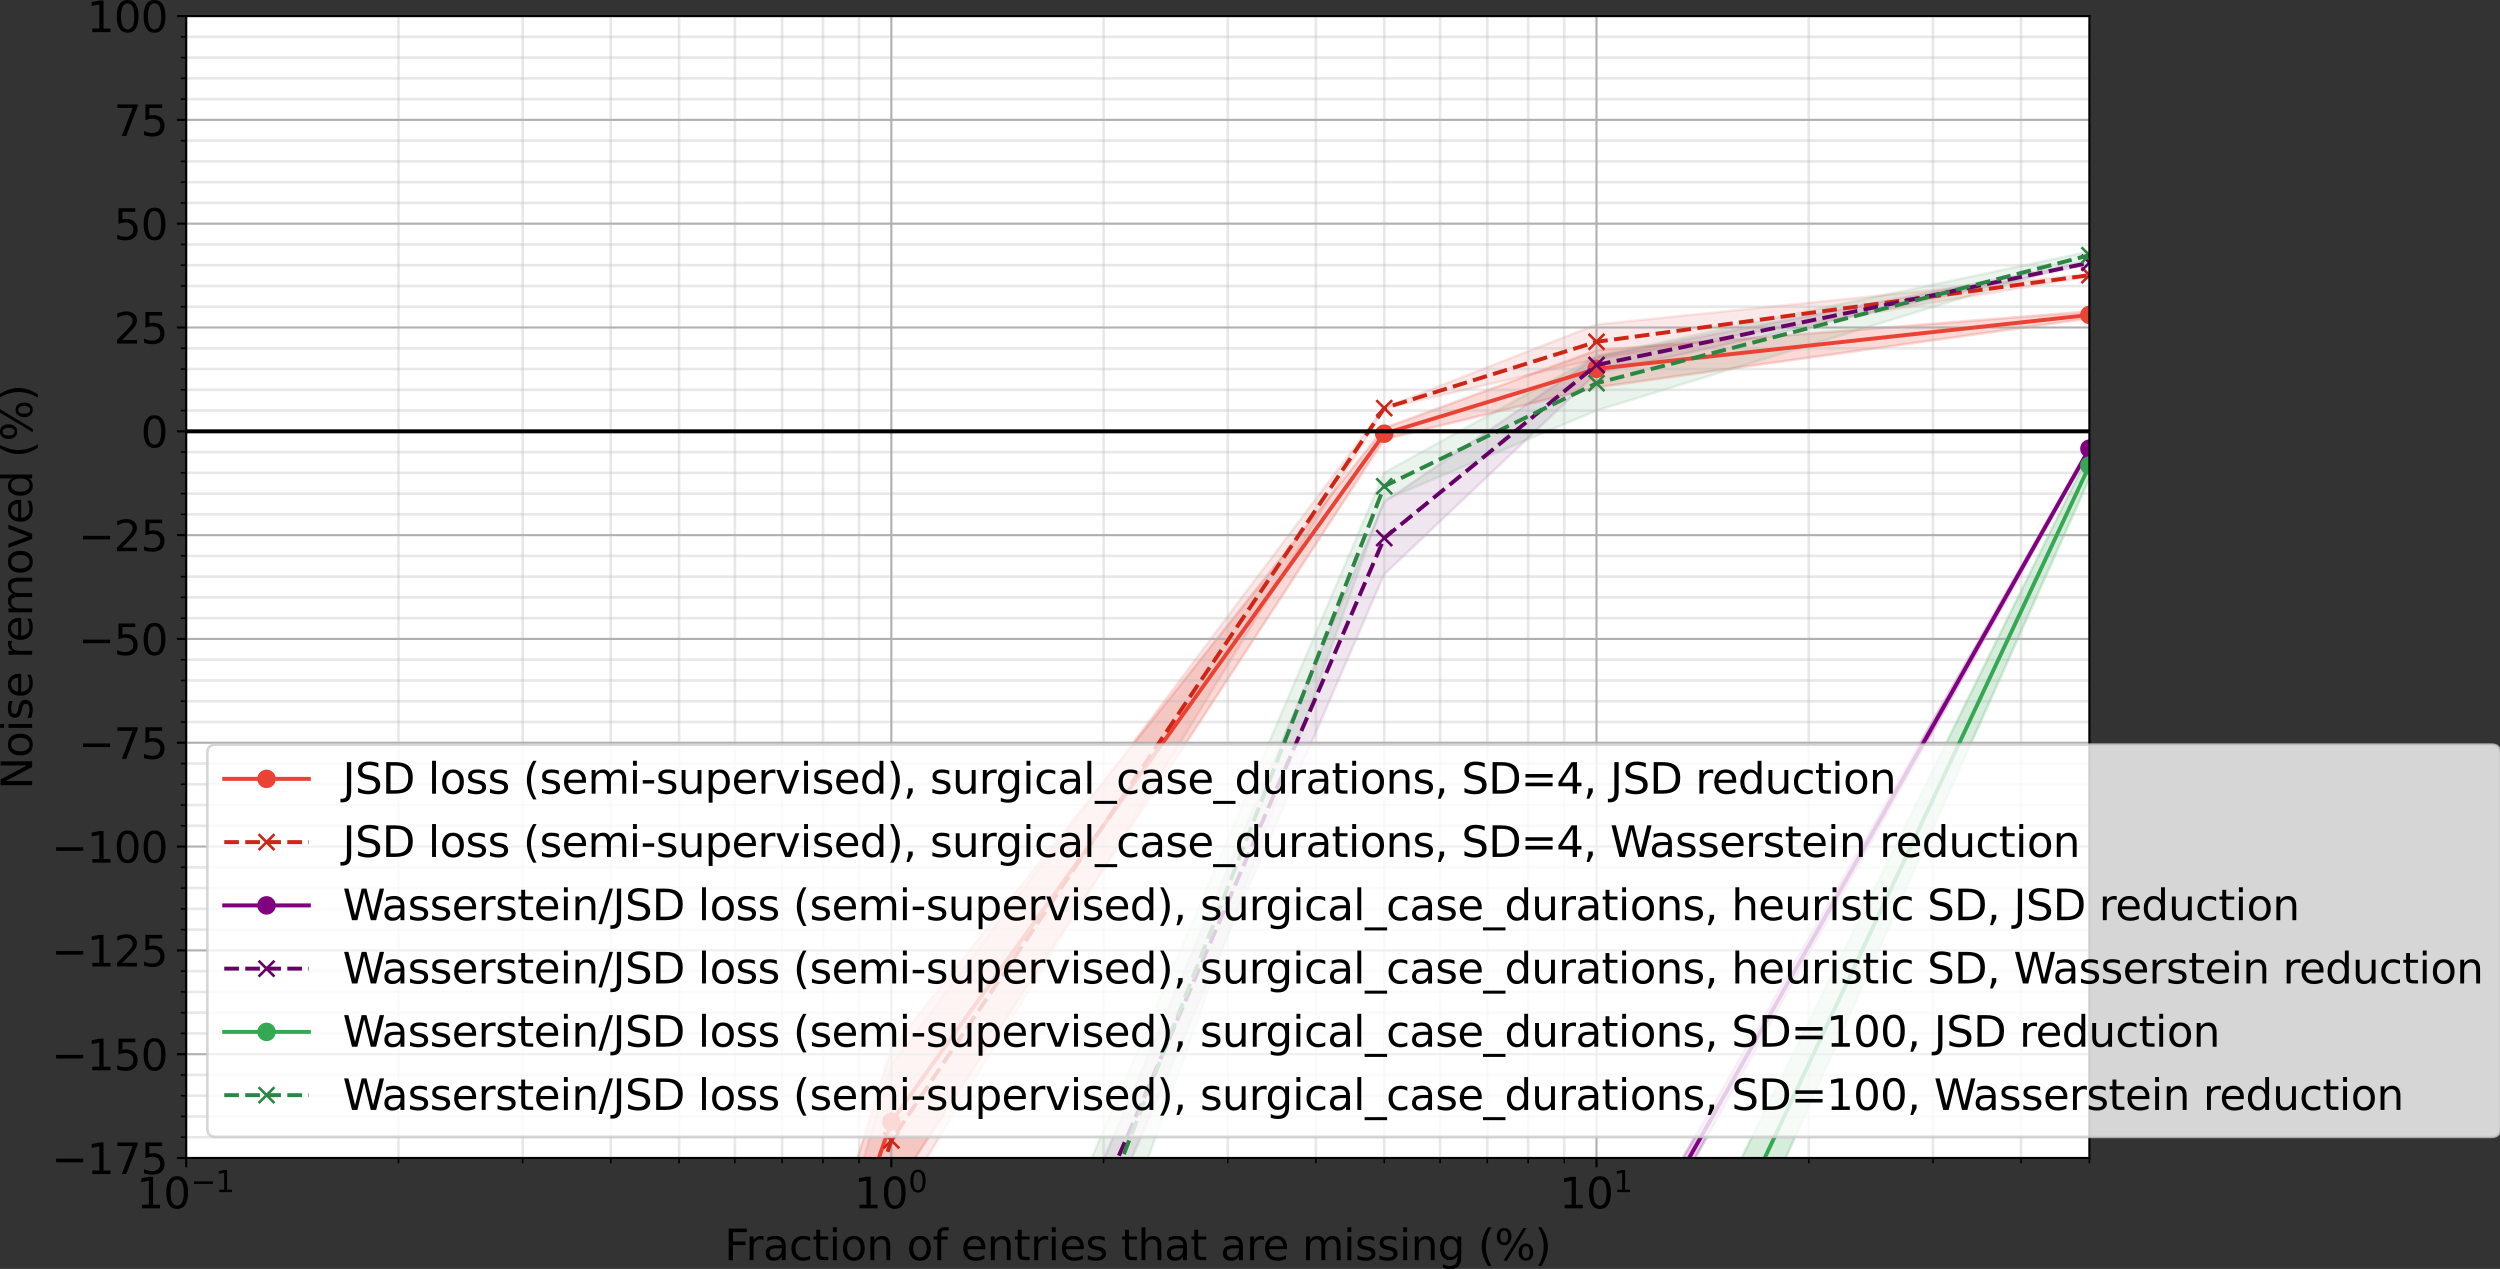 <?xml version="1.0" encoding="utf-8" standalone="no"?>
<!DOCTYPE svg PUBLIC "-//W3C//DTD SVG 1.1//EN"
  "http://www.w3.org/Graphics/SVG/1.1/DTD/svg11.dtd">
<svg height="480.049pt" version="1.1" viewBox="0 0 945.768 480.049" width="945.768pt" xmlns="http://www.w3.org/2000/svg" xmlns:xlink="http://www.w3.org/1999/xlink">
 <rect x="0" y="0" width="945.768" height="480.049" fill="#333333" stroke="none"/>
 <defs>
  <style type="text/css">*{stroke-linecap:butt;stroke-linejoin:round;}</style>
 </defs>
 <g id="figure_1">
  <g id="patch_1">
   <path d="M 0 480.049 
L 945.768 480.049 
L 945.768 0 
L 0 0 
z
" style="fill:none;"/>
  </g>
  <g id="axes_1">
   <g id="patch_2">
    <path d="M 70.433 438.079 
L 790.433 438.079 
L 790.433 6.079 
L 70.433 6.079 
z
" style="fill:#ffffff;"/>
   </g>
   <g id="PolyCollection_1">
    <path clip-path="url(#pc7c6a12960)" d="M 70.433 2727.748 
L 70.433 3641.205 
L 256.896 657.749 
L 337.201 451.881 
L 523.664 166.214 
L 603.969 146.547 
L 790.433 120.446 
L 790.433 117.833 
L 790.433 117.833 
L 603.969 132.496 
L 523.664 161.924 
L 337.201 396.804 
L 256.896 655.739 
L 70.433 2727.748 
z
" style="fill:#ea4335;fill-opacity:0.2;stroke:#ea4335;stroke-opacity:0.2;"/>
   </g>
   <g id="PolyCollection_2">
    <path clip-path="url(#pc7c6a12960)" d="M 70.433 2864.199 
L 70.433 4023.64 
L 256.896 678.105 
L 337.201 459.981 
L 523.664 154.596 
L 603.969 135.84 
L 790.433 104.579 
L 790.433 103.641 
L 790.433 103.641 
L 603.969 122.766 
L 523.664 154.187 
L 337.201 402.852 
L 256.896 673.282 
L 70.433 2864.199 
z
" style="fill:#d02416;fill-opacity:0.1;stroke:#d02416;stroke-opacity:0.1;"/>
   </g>
   <g id="PolyCollection_3">
    <path clip-path="url(#pc7c6a12960)" d="M 70.433 41764.291 
L 70.433 45904.219 
L 256.896 8946.993 
L 337.201 4324.391 
L 523.664 945.167 
L 603.969 505.158 
L 790.433 170.233 
L 790.433 169.229 
L 790.433 169.229 
L 603.969 495.128 
L 523.664 944.144 
L 337.201 4214.22 
L 256.896 8460.035 
L 70.433 41764.291 
z
" style="fill:#800080;fill-opacity:0.2;stroke:#800080;stroke-opacity:0.2;"/>
   </g>
   <g id="PolyCollection_4">
    <path clip-path="url(#pc7c6a12960)" d="M 70.433 5557.03 
L 70.433 5802.836 
L 256.896 1488.215 
L 337.201 648.429 
L 523.664 217.249 
L 603.969 141.167 
L 790.433 99.853 
L 790.433 98.955 
L 790.433 98.955 
L 603.969 134.98 
L 523.664 189.875 
L 337.201 626.814 
L 256.896 1243.348 
L 70.433 5557.03 
z
" style="fill:#660066;fill-opacity:0.1;stroke:#660066;stroke-opacity:0.1;"/>
   </g>
   <g id="PolyCollection_5">
    <path clip-path="url(#pc7c6a12960)" d="M 70.433 51607.765 
L 70.433 51664.684 
L 256.896 12141.023 
L 337.201 5073.511 
L 523.664 1089.604 
L 603.969 598.161 
L 790.433 181.034 
L 790.433 171.182 
L 790.433 171.182 
L 603.969 549.417 
L 523.664 1078.714 
L 337.201 4939.897 
L 256.896 10553.516 
L 70.433 51607.765 
z
" style="fill:#34a853;fill-opacity:0.2;stroke:#34a853;stroke-opacity:0.2;"/>
   </g>
   <g id="PolyCollection_6">
    <path clip-path="url(#pc7c6a12960)" d="M 70.433 5758.754 
L 70.433 7014.363 
L 256.896 1598.066 
L 337.201 708.764 
L 523.664 189.171 
L 603.969 155.319 
L 790.433 97.96 
L 790.433 95.132 
L 790.433 95.132 
L 603.969 134.63 
L 523.664 178.755 
L 337.201 615.628 
L 256.896 1437.132 
L 70.433 5758.754 
z
" style="fill:#2a8642;fill-opacity:0.1;stroke:#2a8642;stroke-opacity:0.1;"/>
   </g>
   <g id="matplotlib.axis_1">
    <g id="xtick_1">
     <g id="line2d_1">
      <path clip-path="url(#pc7c6a12960)" d="M 70.433 438.079 
L 70.433 6.079 
" style="fill:none;stroke:#b0b0b0;stroke-linecap:square;stroke-width:0.8;"/>
     </g>
     <g id="line2d_2">
      <defs>
       <path d="M 0 0 
L 0 3.5 
" id="md662c78060" style="stroke:#000000;stroke-width:0.8;"/>
      </defs>
      <g>
       <use style="stroke:#000000;stroke-width:0.8;" x="70.433" xlink:href="#md662c78060" y="438.079"/>
      </g>
     </g>
     <g id="text_1">
      <!-- $\mathdefault{10^{-1}}$ -->
      <g transform="translate(51.633 457.236)scale(0.16 -0.16)">
       <defs>
        <path d="M 794 531 
L 1825 531 
L 1825 4091 
L 703 3866 
L 703 4441 
L 1819 4666 
L 2450 4666 
L 2450 531 
L 3481 531 
L 3481 0 
L 794 0 
L 794 531 
z
" id="DejaVuSans-31" transform="scale(0.016)"/>
        <path d="M 2034 4250 
Q 1547 4250 1301 3770 
Q 1056 3291 1056 2328 
Q 1056 1369 1301 889 
Q 1547 409 2034 409 
Q 2525 409 2770 889 
Q 3016 1369 3016 2328 
Q 3016 3291 2770 3770 
Q 2525 4250 2034 4250 
z
M 2034 4750 
Q 2819 4750 3233 4129 
Q 3647 3509 3647 2328 
Q 3647 1150 3233 529 
Q 2819 -91 2034 -91 
Q 1250 -91 836 529 
Q 422 1150 422 2328 
Q 422 3509 836 4129 
Q 1250 4750 2034 4750 
z
" id="DejaVuSans-30" transform="scale(0.016)"/>
        <path d="M 678 2272 
L 4684 2272 
L 4684 1741 
L 678 1741 
L 678 2272 
z
" id="DejaVuSans-2212" transform="scale(0.016)"/>
       </defs>
       <use transform="translate(0 0.684)" xlink:href="#DejaVuSans-31"/>
       <use transform="translate(63.623 0.684)" xlink:href="#DejaVuSans-30"/>
       <use transform="translate(128.203 38.966)scale(0.7)" xlink:href="#DejaVuSans-2212"/>
       <use transform="translate(186.855 38.966)scale(0.7)" xlink:href="#DejaVuSans-31"/>
      </g>
     </g>
    </g>
    <g id="xtick_2">
     <g id="line2d_3">
      <path clip-path="url(#pc7c6a12960)" d="M 337.201 438.079 
L 337.201 6.079 
" style="fill:none;stroke:#b0b0b0;stroke-linecap:square;stroke-width:0.8;"/>
     </g>
     <g id="line2d_4">
      <g>
       <use style="stroke:#000000;stroke-width:0.8;" x="337.201" xlink:href="#md662c78060" y="438.079"/>
      </g>
     </g>
     <g id="text_2">
      <!-- $\mathdefault{10^{0}}$ -->
      <g transform="translate(323.121 457.236)scale(0.16 -0.16)">
       <use transform="translate(0 0.766)" xlink:href="#DejaVuSans-31"/>
       <use transform="translate(63.623 0.766)" xlink:href="#DejaVuSans-30"/>
       <use transform="translate(128.203 39.047)scale(0.7)" xlink:href="#DejaVuSans-30"/>
      </g>
     </g>
    </g>
    <g id="xtick_3">
     <g id="line2d_5">
      <path clip-path="url(#pc7c6a12960)" d="M 603.969 438.079 
L 603.969 6.079 
" style="fill:none;stroke:#b0b0b0;stroke-linecap:square;stroke-width:0.8;"/>
     </g>
     <g id="line2d_6">
      <g>
       <use style="stroke:#000000;stroke-width:0.8;" x="603.969" xlink:href="#md662c78060" y="438.079"/>
      </g>
     </g>
     <g id="text_3">
      <!-- $\mathdefault{10^{1}}$ -->
      <g transform="translate(589.889 457.236)scale(0.16 -0.16)">
       <use transform="translate(0 0.684)" xlink:href="#DejaVuSans-31"/>
       <use transform="translate(63.623 0.684)" xlink:href="#DejaVuSans-30"/>
       <use transform="translate(128.203 38.966)scale(0.7)" xlink:href="#DejaVuSans-31"/>
      </g>
     </g>
    </g>
    <g id="xtick_4">
     <g id="line2d_7">
      <path clip-path="url(#pc7c6a12960)" d="M 150.738 438.079 
L 150.738 6.079 
" style="fill:none;stroke:#b0b0b0;stroke-linecap:square;stroke-opacity:0.3;"/>
     </g>
     <g id="line2d_8">
      <defs>
       <path d="M 0 0 
L 0 2 
" id="m83a9042229" style="stroke:#000000;stroke-width:0.6;"/>
      </defs>
      <g>
       <use style="stroke:#000000;stroke-width:0.6;" x="150.738" xlink:href="#m83a9042229" y="438.079"/>
      </g>
     </g>
    </g>
    <g id="xtick_5">
     <g id="line2d_9">
      <path clip-path="url(#pc7c6a12960)" d="M 197.713 438.079 
L 197.713 6.079 
" style="fill:none;stroke:#b0b0b0;stroke-linecap:square;stroke-opacity:0.3;"/>
     </g>
     <g id="line2d_10">
      <g>
       <use style="stroke:#000000;stroke-width:0.6;" x="197.713" xlink:href="#m83a9042229" y="438.079"/>
      </g>
     </g>
    </g>
    <g id="xtick_6">
     <g id="line2d_11">
      <path clip-path="url(#pc7c6a12960)" d="M 231.043 438.079 
L 231.043 6.079 
" style="fill:none;stroke:#b0b0b0;stroke-linecap:square;stroke-opacity:0.3;"/>
     </g>
     <g id="line2d_12">
      <g>
       <use style="stroke:#000000;stroke-width:0.6;" x="231.043" xlink:href="#m83a9042229" y="438.079"/>
      </g>
     </g>
    </g>
    <g id="xtick_7">
     <g id="line2d_13">
      <path clip-path="url(#pc7c6a12960)" d="M 256.896 438.079 
L 256.896 6.079 
" style="fill:none;stroke:#b0b0b0;stroke-linecap:square;stroke-opacity:0.3;"/>
     </g>
     <g id="line2d_14">
      <g>
       <use style="stroke:#000000;stroke-width:0.6;" x="256.896" xlink:href="#m83a9042229" y="438.079"/>
      </g>
     </g>
    </g>
    <g id="xtick_8">
     <g id="line2d_15">
      <path clip-path="url(#pc7c6a12960)" d="M 278.019 438.079 
L 278.019 6.079 
" style="fill:none;stroke:#b0b0b0;stroke-linecap:square;stroke-opacity:0.3;"/>
     </g>
     <g id="line2d_16">
      <g>
       <use style="stroke:#000000;stroke-width:0.6;" x="278.019" xlink:href="#m83a9042229" y="438.079"/>
      </g>
     </g>
    </g>
    <g id="xtick_9">
     <g id="line2d_17">
      <path clip-path="url(#pc7c6a12960)" d="M 295.878 438.079 
L 295.878 6.079 
" style="fill:none;stroke:#b0b0b0;stroke-linecap:square;stroke-opacity:0.3;"/>
     </g>
     <g id="line2d_18">
      <g>
       <use style="stroke:#000000;stroke-width:0.6;" x="295.878" xlink:href="#m83a9042229" y="438.079"/>
      </g>
     </g>
    </g>
    <g id="xtick_10">
     <g id="line2d_19">
      <path clip-path="url(#pc7c6a12960)" d="M 311.348 438.079 
L 311.348 6.079 
" style="fill:none;stroke:#b0b0b0;stroke-linecap:square;stroke-opacity:0.3;"/>
     </g>
     <g id="line2d_20">
      <g>
       <use style="stroke:#000000;stroke-width:0.6;" x="311.348" xlink:href="#m83a9042229" y="438.079"/>
      </g>
     </g>
    </g>
    <g id="xtick_11">
     <g id="line2d_21">
      <path clip-path="url(#pc7c6a12960)" d="M 324.994 438.079 
L 324.994 6.079 
" style="fill:none;stroke:#b0b0b0;stroke-linecap:square;stroke-opacity:0.3;"/>
     </g>
     <g id="line2d_22">
      <g>
       <use style="stroke:#000000;stroke-width:0.6;" x="324.994" xlink:href="#m83a9042229" y="438.079"/>
      </g>
     </g>
    </g>
    <g id="xtick_12">
     <g id="line2d_23">
      <path clip-path="url(#pc7c6a12960)" d="M 417.506 438.079 
L 417.506 6.079 
" style="fill:none;stroke:#b0b0b0;stroke-linecap:square;stroke-opacity:0.3;"/>
     </g>
     <g id="line2d_24">
      <g>
       <use style="stroke:#000000;stroke-width:0.6;" x="417.506" xlink:href="#m83a9042229" y="438.079"/>
      </g>
     </g>
    </g>
    <g id="xtick_13">
     <g id="line2d_25">
      <path clip-path="url(#pc7c6a12960)" d="M 464.482 438.079 
L 464.482 6.079 
" style="fill:none;stroke:#b0b0b0;stroke-linecap:square;stroke-opacity:0.3;"/>
     </g>
     <g id="line2d_26">
      <g>
       <use style="stroke:#000000;stroke-width:0.6;" x="464.482" xlink:href="#m83a9042229" y="438.079"/>
      </g>
     </g>
    </g>
    <g id="xtick_14">
     <g id="line2d_27">
      <path clip-path="url(#pc7c6a12960)" d="M 497.812 438.079 
L 497.812 6.079 
" style="fill:none;stroke:#b0b0b0;stroke-linecap:square;stroke-opacity:0.3;"/>
     </g>
     <g id="line2d_28">
      <g>
       <use style="stroke:#000000;stroke-width:0.6;" x="497.812" xlink:href="#m83a9042229" y="438.079"/>
      </g>
     </g>
    </g>
    <g id="xtick_15">
     <g id="line2d_29">
      <path clip-path="url(#pc7c6a12960)" d="M 523.664 438.079 
L 523.664 6.079 
" style="fill:none;stroke:#b0b0b0;stroke-linecap:square;stroke-opacity:0.3;"/>
     </g>
     <g id="line2d_30">
      <g>
       <use style="stroke:#000000;stroke-width:0.6;" x="523.664" xlink:href="#m83a9042229" y="438.079"/>
      </g>
     </g>
    </g>
    <g id="xtick_16">
     <g id="line2d_31">
      <path clip-path="url(#pc7c6a12960)" d="M 544.787 438.079 
L 544.787 6.079 
" style="fill:none;stroke:#b0b0b0;stroke-linecap:square;stroke-opacity:0.3;"/>
     </g>
     <g id="line2d_32">
      <g>
       <use style="stroke:#000000;stroke-width:0.6;" x="544.787" xlink:href="#m83a9042229" y="438.079"/>
      </g>
     </g>
    </g>
    <g id="xtick_17">
     <g id="line2d_33">
      <path clip-path="url(#pc7c6a12960)" d="M 562.646 438.079 
L 562.646 6.079 
" style="fill:none;stroke:#b0b0b0;stroke-linecap:square;stroke-opacity:0.3;"/>
     </g>
     <g id="line2d_34">
      <g>
       <use style="stroke:#000000;stroke-width:0.6;" x="562.646" xlink:href="#m83a9042229" y="438.079"/>
      </g>
     </g>
    </g>
    <g id="xtick_18">
     <g id="line2d_35">
      <path clip-path="url(#pc7c6a12960)" d="M 578.117 438.079 
L 578.117 6.079 
" style="fill:none;stroke:#b0b0b0;stroke-linecap:square;stroke-opacity:0.3;"/>
     </g>
     <g id="line2d_36">
      <g>
       <use style="stroke:#000000;stroke-width:0.6;" x="578.117" xlink:href="#m83a9042229" y="438.079"/>
      </g>
     </g>
    </g>
    <g id="xtick_19">
     <g id="line2d_37">
      <path clip-path="url(#pc7c6a12960)" d="M 591.763 438.079 
L 591.763 6.079 
" style="fill:none;stroke:#b0b0b0;stroke-linecap:square;stroke-opacity:0.3;"/>
     </g>
     <g id="line2d_38">
      <g>
       <use style="stroke:#000000;stroke-width:0.6;" x="591.763" xlink:href="#m83a9042229" y="438.079"/>
      </g>
     </g>
    </g>
    <g id="xtick_20">
     <g id="line2d_39">
      <path clip-path="url(#pc7c6a12960)" d="M 684.275 438.079 
L 684.275 6.079 
" style="fill:none;stroke:#b0b0b0;stroke-linecap:square;stroke-opacity:0.3;"/>
     </g>
     <g id="line2d_40">
      <g>
       <use style="stroke:#000000;stroke-width:0.6;" x="684.275" xlink:href="#m83a9042229" y="438.079"/>
      </g>
     </g>
    </g>
    <g id="xtick_21">
     <g id="line2d_41">
      <path clip-path="url(#pc7c6a12960)" d="M 731.25 438.079 
L 731.25 6.079 
" style="fill:none;stroke:#b0b0b0;stroke-linecap:square;stroke-opacity:0.3;"/>
     </g>
     <g id="line2d_42">
      <g>
       <use style="stroke:#000000;stroke-width:0.6;" x="731.25" xlink:href="#m83a9042229" y="438.079"/>
      </g>
     </g>
    </g>
    <g id="xtick_22">
     <g id="line2d_43">
      <path clip-path="url(#pc7c6a12960)" d="M 764.58 438.079 
L 764.58 6.079 
" style="fill:none;stroke:#b0b0b0;stroke-linecap:square;stroke-opacity:0.3;"/>
     </g>
     <g id="line2d_44">
      <g>
       <use style="stroke:#000000;stroke-width:0.6;" x="764.58" xlink:href="#m83a9042229" y="438.079"/>
      </g>
     </g>
    </g>
    <g id="xtick_23">
     <g id="line2d_45">
      <path clip-path="url(#pc7c6a12960)" d="M 790.433 438.079 
L 790.433 6.079 
" style="fill:none;stroke:#b0b0b0;stroke-linecap:square;stroke-opacity:0.3;"/>
     </g>
     <g id="line2d_46">
      <g>
       <use style="stroke:#000000;stroke-width:0.6;" x="790.433" xlink:href="#m83a9042229" y="438.079"/>
      </g>
     </g>
    </g>
    <g id="text_4">
     <!-- Fraction of entries that are missing (%) -->
     <g transform="translate(274.058 476.721)scale(0.16 -0.16)">
      <defs>
       <path d="M 628 4666 
L 3309 4666 
L 3309 4134 
L 1259 4134 
L 1259 2759 
L 3109 2759 
L 3109 2228 
L 1259 2228 
L 1259 0 
L 628 0 
L 628 4666 
z
" id="DejaVuSans-46" transform="scale(0.016)"/>
       <path d="M 2631 2963 
Q 2534 3019 2420 3045 
Q 2306 3072 2169 3072 
Q 1681 3072 1420 2755 
Q 1159 2438 1159 1844 
L 1159 0 
L 581 0 
L 581 3500 
L 1159 3500 
L 1159 2956 
Q 1341 3275 1631 3429 
Q 1922 3584 2338 3584 
Q 2397 3584 2469 3576 
Q 2541 3569 2628 3553 
L 2631 2963 
z
" id="DejaVuSans-72" transform="scale(0.016)"/>
       <path d="M 2194 1759 
Q 1497 1759 1228 1600 
Q 959 1441 959 1056 
Q 959 750 1161 570 
Q 1363 391 1709 391 
Q 2188 391 2477 730 
Q 2766 1069 2766 1631 
L 2766 1759 
L 2194 1759 
z
M 3341 1997 
L 3341 0 
L 2766 0 
L 2766 531 
Q 2569 213 2275 61 
Q 1981 -91 1556 -91 
Q 1019 -91 701 211 
Q 384 513 384 1019 
Q 384 1609 779 1909 
Q 1175 2209 1959 2209 
L 2766 2209 
L 2766 2266 
Q 2766 2663 2505 2880 
Q 2244 3097 1772 3097 
Q 1472 3097 1187 3025 
Q 903 2953 641 2809 
L 641 3341 
Q 956 3463 1253 3523 
Q 1550 3584 1831 3584 
Q 2591 3584 2966 3190 
Q 3341 2797 3341 1997 
z
" id="DejaVuSans-61" transform="scale(0.016)"/>
       <path d="M 3122 3366 
L 3122 2828 
Q 2878 2963 2633 3030 
Q 2388 3097 2138 3097 
Q 1578 3097 1268 2742 
Q 959 2388 959 1747 
Q 959 1106 1268 751 
Q 1578 397 2138 397 
Q 2388 397 2633 464 
Q 2878 531 3122 666 
L 3122 134 
Q 2881 22 2623 -34 
Q 2366 -91 2075 -91 
Q 1284 -91 818 406 
Q 353 903 353 1747 
Q 353 2603 823 3093 
Q 1294 3584 2113 3584 
Q 2378 3584 2631 3529 
Q 2884 3475 3122 3366 
z
" id="DejaVuSans-63" transform="scale(0.016)"/>
       <path d="M 1172 4494 
L 1172 3500 
L 2356 3500 
L 2356 3053 
L 1172 3053 
L 1172 1153 
Q 1172 725 1289 603 
Q 1406 481 1766 481 
L 2356 481 
L 2356 0 
L 1766 0 
Q 1100 0 847 248 
Q 594 497 594 1153 
L 594 3053 
L 172 3053 
L 172 3500 
L 594 3500 
L 594 4494 
L 1172 4494 
z
" id="DejaVuSans-74" transform="scale(0.016)"/>
       <path d="M 603 3500 
L 1178 3500 
L 1178 0 
L 603 0 
L 603 3500 
z
M 603 4863 
L 1178 4863 
L 1178 4134 
L 603 4134 
L 603 4863 
z
" id="DejaVuSans-69" transform="scale(0.016)"/>
       <path d="M 1959 3097 
Q 1497 3097 1228 2736 
Q 959 2375 959 1747 
Q 959 1119 1226 758 
Q 1494 397 1959 397 
Q 2419 397 2687 759 
Q 2956 1122 2956 1747 
Q 2956 2369 2687 2733 
Q 2419 3097 1959 3097 
z
M 1959 3584 
Q 2709 3584 3137 3096 
Q 3566 2609 3566 1747 
Q 3566 888 3137 398 
Q 2709 -91 1959 -91 
Q 1206 -91 779 398 
Q 353 888 353 1747 
Q 353 2609 779 3096 
Q 1206 3584 1959 3584 
z
" id="DejaVuSans-6f" transform="scale(0.016)"/>
       <path d="M 3513 2113 
L 3513 0 
L 2938 0 
L 2938 2094 
Q 2938 2591 2744 2837 
Q 2550 3084 2163 3084 
Q 1697 3084 1428 2787 
Q 1159 2491 1159 1978 
L 1159 0 
L 581 0 
L 581 3500 
L 1159 3500 
L 1159 2956 
Q 1366 3272 1645 3428 
Q 1925 3584 2291 3584 
Q 2894 3584 3203 3211 
Q 3513 2838 3513 2113 
z
" id="DejaVuSans-6e" transform="scale(0.016)"/>
       <path id="DejaVuSans-20" transform="scale(0.016)"/>
       <path d="M 2375 4863 
L 2375 4384 
L 1825 4384 
Q 1516 4384 1395 4259 
Q 1275 4134 1275 3809 
L 1275 3500 
L 2222 3500 
L 2222 3053 
L 1275 3053 
L 1275 0 
L 697 0 
L 697 3053 
L 147 3053 
L 147 3500 
L 697 3500 
L 697 3744 
Q 697 4328 969 4595 
Q 1241 4863 1831 4863 
L 2375 4863 
z
" id="DejaVuSans-66" transform="scale(0.016)"/>
       <path d="M 3597 1894 
L 3597 1613 
L 953 1613 
Q 991 1019 1311 708 
Q 1631 397 2203 397 
Q 2534 397 2845 478 
Q 3156 559 3463 722 
L 3463 178 
Q 3153 47 2828 -22 
Q 2503 -91 2169 -91 
Q 1331 -91 842 396 
Q 353 884 353 1716 
Q 353 2575 817 3079 
Q 1281 3584 2069 3584 
Q 2775 3584 3186 3129 
Q 3597 2675 3597 1894 
z
M 3022 2063 
Q 3016 2534 2758 2815 
Q 2500 3097 2075 3097 
Q 1594 3097 1305 2825 
Q 1016 2553 972 2059 
L 3022 2063 
z
" id="DejaVuSans-65" transform="scale(0.016)"/>
       <path d="M 2834 3397 
L 2834 2853 
Q 2591 2978 2328 3040 
Q 2066 3103 1784 3103 
Q 1356 3103 1142 2972 
Q 928 2841 928 2578 
Q 928 2378 1081 2264 
Q 1234 2150 1697 2047 
L 1894 2003 
Q 2506 1872 2764 1633 
Q 3022 1394 3022 966 
Q 3022 478 2636 193 
Q 2250 -91 1575 -91 
Q 1294 -91 989 -36 
Q 684 19 347 128 
L 347 722 
Q 666 556 975 473 
Q 1284 391 1588 391 
Q 1994 391 2212 530 
Q 2431 669 2431 922 
Q 2431 1156 2273 1281 
Q 2116 1406 1581 1522 
L 1381 1569 
Q 847 1681 609 1914 
Q 372 2147 372 2553 
Q 372 3047 722 3315 
Q 1072 3584 1716 3584 
Q 2034 3584 2315 3537 
Q 2597 3491 2834 3397 
z
" id="DejaVuSans-73" transform="scale(0.016)"/>
       <path d="M 3513 2113 
L 3513 0 
L 2938 0 
L 2938 2094 
Q 2938 2591 2744 2837 
Q 2550 3084 2163 3084 
Q 1697 3084 1428 2787 
Q 1159 2491 1159 1978 
L 1159 0 
L 581 0 
L 581 4863 
L 1159 4863 
L 1159 2956 
Q 1366 3272 1645 3428 
Q 1925 3584 2291 3584 
Q 2894 3584 3203 3211 
Q 3513 2838 3513 2113 
z
" id="DejaVuSans-68" transform="scale(0.016)"/>
       <path d="M 3328 2828 
Q 3544 3216 3844 3400 
Q 4144 3584 4550 3584 
Q 5097 3584 5394 3201 
Q 5691 2819 5691 2113 
L 5691 0 
L 5113 0 
L 5113 2094 
Q 5113 2597 4934 2840 
Q 4756 3084 4391 3084 
Q 3944 3084 3684 2787 
Q 3425 2491 3425 1978 
L 3425 0 
L 2847 0 
L 2847 2094 
Q 2847 2600 2669 2842 
Q 2491 3084 2119 3084 
Q 1678 3084 1418 2786 
Q 1159 2488 1159 1978 
L 1159 0 
L 581 0 
L 581 3500 
L 1159 3500 
L 1159 2956 
Q 1356 3278 1631 3431 
Q 1906 3584 2284 3584 
Q 2666 3584 2933 3390 
Q 3200 3197 3328 2828 
z
" id="DejaVuSans-6d" transform="scale(0.016)"/>
       <path d="M 2906 1791 
Q 2906 2416 2648 2759 
Q 2391 3103 1925 3103 
Q 1463 3103 1205 2759 
Q 947 2416 947 1791 
Q 947 1169 1205 825 
Q 1463 481 1925 481 
Q 2391 481 2648 825 
Q 2906 1169 2906 1791 
z
M 3481 434 
Q 3481 -459 3084 -895 
Q 2688 -1331 1869 -1331 
Q 1566 -1331 1297 -1286 
Q 1028 -1241 775 -1147 
L 775 -588 
Q 1028 -725 1275 -790 
Q 1522 -856 1778 -856 
Q 2344 -856 2625 -561 
Q 2906 -266 2906 331 
L 2906 616 
Q 2728 306 2450 153 
Q 2172 0 1784 0 
Q 1141 0 747 490 
Q 353 981 353 1791 
Q 353 2603 747 3093 
Q 1141 3584 1784 3584 
Q 2172 3584 2450 3431 
Q 2728 3278 2906 2969 
L 2906 3500 
L 3481 3500 
L 3481 434 
z
" id="DejaVuSans-67" transform="scale(0.016)"/>
       <path d="M 1984 4856 
Q 1566 4138 1362 3434 
Q 1159 2731 1159 2009 
Q 1159 1288 1364 580 
Q 1569 -128 1984 -844 
L 1484 -844 
Q 1016 -109 783 600 
Q 550 1309 550 2009 
Q 550 2706 781 3412 
Q 1013 4119 1484 4856 
L 1984 4856 
z
" id="DejaVuSans-28" transform="scale(0.016)"/>
       <path d="M 4653 2053 
Q 4381 2053 4226 1822 
Q 4072 1591 4072 1178 
Q 4072 772 4226 539 
Q 4381 306 4653 306 
Q 4919 306 5073 539 
Q 5228 772 5228 1178 
Q 5228 1588 5073 1820 
Q 4919 2053 4653 2053 
z
M 4653 2450 
Q 5147 2450 5437 2106 
Q 5728 1763 5728 1178 
Q 5728 594 5436 251 
Q 5144 -91 4653 -91 
Q 4153 -91 3862 251 
Q 3572 594 3572 1178 
Q 3572 1766 3864 2108 
Q 4156 2450 4653 2450 
z
M 1428 4353 
Q 1159 4353 1004 4120 
Q 850 3888 850 3481 
Q 850 3069 1003 2837 
Q 1156 2606 1428 2606 
Q 1700 2606 1854 2837 
Q 2009 3069 2009 3481 
Q 2009 3884 1853 4118 
Q 1697 4353 1428 4353 
z
M 4250 4750 
L 4750 4750 
L 1831 -91 
L 1331 -91 
L 4250 4750 
z
M 1428 4750 
Q 1922 4750 2215 4408 
Q 2509 4066 2509 3481 
Q 2509 2891 2217 2550 
Q 1925 2209 1428 2209 
Q 931 2209 642 2551 
Q 353 2894 353 3481 
Q 353 4063 643 4406 
Q 934 4750 1428 4750 
z
" id="DejaVuSans-25" transform="scale(0.016)"/>
       <path d="M 513 4856 
L 1013 4856 
Q 1481 4119 1714 3412 
Q 1947 2706 1947 2009 
Q 1947 1309 1714 600 
Q 1481 -109 1013 -844 
L 513 -844 
Q 928 -128 1133 580 
Q 1338 1288 1338 2009 
Q 1338 2731 1133 3434 
Q 928 4138 513 4856 
z
" id="DejaVuSans-29" transform="scale(0.016)"/>
      </defs>
      <use xlink:href="#DejaVuSans-46"/>
      <use x="50.27" xlink:href="#DejaVuSans-72"/>
      <use x="91.383" xlink:href="#DejaVuSans-61"/>
      <use x="152.662" xlink:href="#DejaVuSans-63"/>
      <use x="207.643" xlink:href="#DejaVuSans-74"/>
      <use x="246.852" xlink:href="#DejaVuSans-69"/>
      <use x="274.635" xlink:href="#DejaVuSans-6f"/>
      <use x="335.816" xlink:href="#DejaVuSans-6e"/>
      <use x="399.195" xlink:href="#DejaVuSans-20"/>
      <use x="430.982" xlink:href="#DejaVuSans-6f"/>
      <use x="492.164" xlink:href="#DejaVuSans-66"/>
      <use x="527.369" xlink:href="#DejaVuSans-20"/>
      <use x="559.156" xlink:href="#DejaVuSans-65"/>
      <use x="620.68" xlink:href="#DejaVuSans-6e"/>
      <use x="684.059" xlink:href="#DejaVuSans-74"/>
      <use x="723.268" xlink:href="#DejaVuSans-72"/>
      <use x="764.381" xlink:href="#DejaVuSans-69"/>
      <use x="792.164" xlink:href="#DejaVuSans-65"/>
      <use x="853.688" xlink:href="#DejaVuSans-73"/>
      <use x="905.787" xlink:href="#DejaVuSans-20"/>
      <use x="937.574" xlink:href="#DejaVuSans-74"/>
      <use x="976.783" xlink:href="#DejaVuSans-68"/>
      <use x="1040.162" xlink:href="#DejaVuSans-61"/>
      <use x="1101.441" xlink:href="#DejaVuSans-74"/>
      <use x="1140.65" xlink:href="#DejaVuSans-20"/>
      <use x="1172.438" xlink:href="#DejaVuSans-61"/>
      <use x="1233.717" xlink:href="#DejaVuSans-72"/>
      <use x="1272.58" xlink:href="#DejaVuSans-65"/>
      <use x="1334.104" xlink:href="#DejaVuSans-20"/>
      <use x="1365.891" xlink:href="#DejaVuSans-6d"/>
      <use x="1463.303" xlink:href="#DejaVuSans-69"/>
      <use x="1491.086" xlink:href="#DejaVuSans-73"/>
      <use x="1543.186" xlink:href="#DejaVuSans-73"/>
      <use x="1595.285" xlink:href="#DejaVuSans-69"/>
      <use x="1623.068" xlink:href="#DejaVuSans-6e"/>
      <use x="1686.447" xlink:href="#DejaVuSans-67"/>
      <use x="1749.924" xlink:href="#DejaVuSans-20"/>
      <use x="1781.711" xlink:href="#DejaVuSans-28"/>
      <use x="1820.725" xlink:href="#DejaVuSans-25"/>
      <use x="1915.744" xlink:href="#DejaVuSans-29"/>
     </g>
    </g>
   </g>
   <g id="matplotlib.axis_2">
    <g id="ytick_1">
     <g id="line2d_47">
      <path clip-path="url(#pc7c6a12960)" d="M 70.433 438.079 
L 790.433 438.079 
" style="fill:none;stroke:#b0b0b0;stroke-linecap:square;stroke-width:0.8;"/>
     </g>
     <g id="line2d_48">
      <defs>
       <path d="M 0 0 
L -3.5 0 
" id="me7cf0402ff" style="stroke:#000000;stroke-width:0.8;"/>
      </defs>
      <g>
       <use style="stroke:#000000;stroke-width:0.8;" x="70.433" xlink:href="#me7cf0402ff" y="438.079"/>
      </g>
     </g>
     <g id="text_5">
      <!-- −175 -->
      <g transform="translate(19.485 444.158)scale(0.16 -0.16)">
       <defs>
        <path d="M 525 4666 
L 3525 4666 
L 3525 4397 
L 1831 0 
L 1172 0 
L 2766 4134 
L 525 4134 
L 525 4666 
z
" id="DejaVuSans-37" transform="scale(0.016)"/>
        <path d="M 691 4666 
L 3169 4666 
L 3169 4134 
L 1269 4134 
L 1269 2991 
Q 1406 3038 1543 3061 
Q 1681 3084 1819 3084 
Q 2600 3084 3056 2656 
Q 3513 2228 3513 1497 
Q 3513 744 3044 326 
Q 2575 -91 1722 -91 
Q 1428 -91 1123 -41 
Q 819 9 494 109 
L 494 744 
Q 775 591 1075 516 
Q 1375 441 1709 441 
Q 2250 441 2565 725 
Q 2881 1009 2881 1497 
Q 2881 1984 2565 2268 
Q 2250 2553 1709 2553 
Q 1456 2553 1204 2497 
Q 953 2441 691 2322 
L 691 4666 
z
" id="DejaVuSans-35" transform="scale(0.016)"/>
       </defs>
       <use xlink:href="#DejaVuSans-2212"/>
       <use x="83.789" xlink:href="#DejaVuSans-31"/>
       <use x="147.412" xlink:href="#DejaVuSans-37"/>
       <use x="211.035" xlink:href="#DejaVuSans-35"/>
      </g>
     </g>
    </g>
    <g id="ytick_2">
     <g id="line2d_49">
      <path clip-path="url(#pc7c6a12960)" d="M 70.433 398.806 
L 790.433 398.806 
" style="fill:none;stroke:#b0b0b0;stroke-linecap:square;stroke-width:0.8;"/>
     </g>
     <g id="line2d_50">
      <g>
       <use style="stroke:#000000;stroke-width:0.8;" x="70.433" xlink:href="#me7cf0402ff" y="398.806"/>
      </g>
     </g>
     <g id="text_6">
      <!-- −150 -->
      <g transform="translate(19.485 404.885)scale(0.16 -0.16)">
       <use xlink:href="#DejaVuSans-2212"/>
       <use x="83.789" xlink:href="#DejaVuSans-31"/>
       <use x="147.412" xlink:href="#DejaVuSans-35"/>
       <use x="211.035" xlink:href="#DejaVuSans-30"/>
      </g>
     </g>
    </g>
    <g id="ytick_3">
     <g id="line2d_51">
      <path clip-path="url(#pc7c6a12960)" d="M 70.433 359.533 
L 790.433 359.533 
" style="fill:none;stroke:#b0b0b0;stroke-linecap:square;stroke-width:0.8;"/>
     </g>
     <g id="line2d_52">
      <g>
       <use style="stroke:#000000;stroke-width:0.8;" x="70.433" xlink:href="#me7cf0402ff" y="359.533"/>
      </g>
     </g>
     <g id="text_7">
      <!-- −125 -->
      <g transform="translate(19.485 365.612)scale(0.16 -0.16)">
       <defs>
        <path d="M 1228 531 
L 3431 531 
L 3431 0 
L 469 0 
L 469 531 
Q 828 903 1448 1529 
Q 2069 2156 2228 2338 
Q 2531 2678 2651 2914 
Q 2772 3150 2772 3378 
Q 2772 3750 2511 3984 
Q 2250 4219 1831 4219 
Q 1534 4219 1204 4116 
Q 875 4013 500 3803 
L 500 4441 
Q 881 4594 1212 4672 
Q 1544 4750 1819 4750 
Q 2544 4750 2975 4387 
Q 3406 4025 3406 3419 
Q 3406 3131 3298 2873 
Q 3191 2616 2906 2266 
Q 2828 2175 2409 1742 
Q 1991 1309 1228 531 
z
" id="DejaVuSans-32" transform="scale(0.016)"/>
       </defs>
       <use xlink:href="#DejaVuSans-2212"/>
       <use x="83.789" xlink:href="#DejaVuSans-31"/>
       <use x="147.412" xlink:href="#DejaVuSans-32"/>
       <use x="211.035" xlink:href="#DejaVuSans-35"/>
      </g>
     </g>
    </g>
    <g id="ytick_4">
     <g id="line2d_53">
      <path clip-path="url(#pc7c6a12960)" d="M 70.433 320.261 
L 790.433 320.261 
" style="fill:none;stroke:#b0b0b0;stroke-linecap:square;stroke-width:0.8;"/>
     </g>
     <g id="line2d_54">
      <g>
       <use style="stroke:#000000;stroke-width:0.8;" x="70.433" xlink:href="#me7cf0402ff" y="320.261"/>
      </g>
     </g>
     <g id="text_8">
      <!-- −100 -->
      <g transform="translate(19.485 326.339)scale(0.16 -0.16)">
       <use xlink:href="#DejaVuSans-2212"/>
       <use x="83.789" xlink:href="#DejaVuSans-31"/>
       <use x="147.412" xlink:href="#DejaVuSans-30"/>
       <use x="211.035" xlink:href="#DejaVuSans-30"/>
      </g>
     </g>
    </g>
    <g id="ytick_5">
     <g id="line2d_55">
      <path clip-path="url(#pc7c6a12960)" d="M 70.433 280.988 
L 790.433 280.988 
" style="fill:none;stroke:#b0b0b0;stroke-linecap:square;stroke-width:0.8;"/>
     </g>
     <g id="line2d_56">
      <g>
       <use style="stroke:#000000;stroke-width:0.8;" x="70.433" xlink:href="#me7cf0402ff" y="280.988"/>
      </g>
     </g>
     <g id="text_9">
      <!-- −75 -->
      <g transform="translate(29.665 287.067)scale(0.16 -0.16)">
       <use xlink:href="#DejaVuSans-2212"/>
       <use x="83.789" xlink:href="#DejaVuSans-37"/>
       <use x="147.412" xlink:href="#DejaVuSans-35"/>
      </g>
     </g>
    </g>
    <g id="ytick_6">
     <g id="line2d_57">
      <path clip-path="url(#pc7c6a12960)" d="M 70.433 241.715 
L 790.433 241.715 
" style="fill:none;stroke:#b0b0b0;stroke-linecap:square;stroke-width:0.8;"/>
     </g>
     <g id="line2d_58">
      <g>
       <use style="stroke:#000000;stroke-width:0.8;" x="70.433" xlink:href="#me7cf0402ff" y="241.715"/>
      </g>
     </g>
     <g id="text_10">
      <!-- −50 -->
      <g transform="translate(29.665 247.794)scale(0.16 -0.16)">
       <use xlink:href="#DejaVuSans-2212"/>
       <use x="83.789" xlink:href="#DejaVuSans-35"/>
       <use x="147.412" xlink:href="#DejaVuSans-30"/>
      </g>
     </g>
    </g>
    <g id="ytick_7">
     <g id="line2d_59">
      <path clip-path="url(#pc7c6a12960)" d="M 70.433 202.442 
L 790.433 202.442 
" style="fill:none;stroke:#b0b0b0;stroke-linecap:square;stroke-width:0.8;"/>
     </g>
     <g id="line2d_60">
      <g>
       <use style="stroke:#000000;stroke-width:0.8;" x="70.433" xlink:href="#me7cf0402ff" y="202.442"/>
      </g>
     </g>
     <g id="text_11">
      <!-- −25 -->
      <g transform="translate(29.665 208.521)scale(0.16 -0.16)">
       <use xlink:href="#DejaVuSans-2212"/>
       <use x="83.789" xlink:href="#DejaVuSans-32"/>
       <use x="147.412" xlink:href="#DejaVuSans-35"/>
      </g>
     </g>
    </g>
    <g id="ytick_8">
     <g id="line2d_61">
      <path clip-path="url(#pc7c6a12960)" d="M 70.433 163.17 
L 790.433 163.17 
" style="fill:none;stroke:#b0b0b0;stroke-linecap:square;stroke-width:0.8;"/>
     </g>
     <g id="line2d_62">
      <g>
       <use style="stroke:#000000;stroke-width:0.8;" x="70.433" xlink:href="#me7cf0402ff" y="163.17"/>
      </g>
     </g>
     <g id="text_12">
      <!-- 0 -->
      <g transform="translate(53.252 169.248)scale(0.16 -0.16)">
       <use xlink:href="#DejaVuSans-30"/>
      </g>
     </g>
    </g>
    <g id="ytick_9">
     <g id="line2d_63">
      <path clip-path="url(#pc7c6a12960)" d="M 70.433 123.897 
L 790.433 123.897 
" style="fill:none;stroke:#b0b0b0;stroke-linecap:square;stroke-width:0.8;"/>
     </g>
     <g id="line2d_64">
      <g>
       <use style="stroke:#000000;stroke-width:0.8;" x="70.433" xlink:href="#me7cf0402ff" y="123.897"/>
      </g>
     </g>
     <g id="text_13">
      <!-- 25 -->
      <g transform="translate(43.072 129.976)scale(0.16 -0.16)">
       <use xlink:href="#DejaVuSans-32"/>
       <use x="63.623" xlink:href="#DejaVuSans-35"/>
      </g>
     </g>
    </g>
    <g id="ytick_10">
     <g id="line2d_65">
      <path clip-path="url(#pc7c6a12960)" d="M 70.433 84.624 
L 790.433 84.624 
" style="fill:none;stroke:#b0b0b0;stroke-linecap:square;stroke-width:0.8;"/>
     </g>
     <g id="line2d_66">
      <g>
       <use style="stroke:#000000;stroke-width:0.8;" x="70.433" xlink:href="#me7cf0402ff" y="84.624"/>
      </g>
     </g>
     <g id="text_14">
      <!-- 50 -->
      <g transform="translate(43.072 90.703)scale(0.16 -0.16)">
       <use xlink:href="#DejaVuSans-35"/>
       <use x="63.623" xlink:href="#DejaVuSans-30"/>
      </g>
     </g>
    </g>
    <g id="ytick_11">
     <g id="line2d_67">
      <path clip-path="url(#pc7c6a12960)" d="M 70.433 45.351 
L 790.433 45.351 
" style="fill:none;stroke:#b0b0b0;stroke-linecap:square;stroke-width:0.8;"/>
     </g>
     <g id="line2d_68">
      <g>
       <use style="stroke:#000000;stroke-width:0.8;" x="70.433" xlink:href="#me7cf0402ff" y="45.351"/>
      </g>
     </g>
     <g id="text_15">
      <!-- 75 -->
      <g transform="translate(43.072 51.43)scale(0.16 -0.16)">
       <use xlink:href="#DejaVuSans-37"/>
       <use x="63.623" xlink:href="#DejaVuSans-35"/>
      </g>
     </g>
    </g>
    <g id="ytick_12">
     <g id="line2d_69">
      <path clip-path="url(#pc7c6a12960)" d="M 70.433 6.079 
L 790.433 6.079 
" style="fill:none;stroke:#b0b0b0;stroke-linecap:square;stroke-width:0.8;"/>
     </g>
     <g id="line2d_70">
      <g>
       <use style="stroke:#000000;stroke-width:0.8;" x="70.433" xlink:href="#me7cf0402ff" y="6.079"/>
      </g>
     </g>
     <g id="text_16">
      <!-- 100 -->
      <g transform="translate(32.892 12.158)scale(0.16 -0.16)">
       <use xlink:href="#DejaVuSans-31"/>
       <use x="63.623" xlink:href="#DejaVuSans-30"/>
       <use x="127.246" xlink:href="#DejaVuSans-30"/>
      </g>
     </g>
    </g>
    <g id="ytick_13">
     <g id="line2d_71">
      <path clip-path="url(#pc7c6a12960)" d="M 70.433 430.224 
L 790.433 430.224 
" style="fill:none;stroke:#b0b0b0;stroke-linecap:square;stroke-opacity:0.3;"/>
     </g>
     <g id="line2d_72">
      <defs>
       <path d="M 0 0 
L -2 0 
" id="m9de886cbc5" style="stroke:#000000;stroke-width:0.6;"/>
      </defs>
      <g>
       <use style="stroke:#000000;stroke-width:0.6;" x="70.433" xlink:href="#m9de886cbc5" y="430.224"/>
      </g>
     </g>
    </g>
    <g id="ytick_14">
     <g id="line2d_73">
      <path clip-path="url(#pc7c6a12960)" d="M 70.433 422.37 
L 790.433 422.37 
" style="fill:none;stroke:#b0b0b0;stroke-linecap:square;stroke-opacity:0.3;"/>
     </g>
     <g id="line2d_74">
      <g>
       <use style="stroke:#000000;stroke-width:0.6;" x="70.433" xlink:href="#m9de886cbc5" y="422.37"/>
      </g>
     </g>
    </g>
    <g id="ytick_15">
     <g id="line2d_75">
      <path clip-path="url(#pc7c6a12960)" d="M 70.433 414.515 
L 790.433 414.515 
" style="fill:none;stroke:#b0b0b0;stroke-linecap:square;stroke-opacity:0.3;"/>
     </g>
     <g id="line2d_76">
      <g>
       <use style="stroke:#000000;stroke-width:0.6;" x="70.433" xlink:href="#m9de886cbc5" y="414.515"/>
      </g>
     </g>
    </g>
    <g id="ytick_16">
     <g id="line2d_77">
      <path clip-path="url(#pc7c6a12960)" d="M 70.433 406.661 
L 790.433 406.661 
" style="fill:none;stroke:#b0b0b0;stroke-linecap:square;stroke-opacity:0.3;"/>
     </g>
     <g id="line2d_78">
      <g>
       <use style="stroke:#000000;stroke-width:0.6;" x="70.433" xlink:href="#m9de886cbc5" y="406.661"/>
      </g>
     </g>
    </g>
    <g id="ytick_17">
     <g id="line2d_79">
      <path clip-path="url(#pc7c6a12960)" d="M 70.433 390.951 
L 790.433 390.951 
" style="fill:none;stroke:#b0b0b0;stroke-linecap:square;stroke-opacity:0.3;"/>
     </g>
     <g id="line2d_80">
      <g>
       <use style="stroke:#000000;stroke-width:0.6;" x="70.433" xlink:href="#m9de886cbc5" y="390.951"/>
      </g>
     </g>
    </g>
    <g id="ytick_18">
     <g id="line2d_81">
      <path clip-path="url(#pc7c6a12960)" d="M 70.433 383.097 
L 790.433 383.097 
" style="fill:none;stroke:#b0b0b0;stroke-linecap:square;stroke-opacity:0.3;"/>
     </g>
     <g id="line2d_82">
      <g>
       <use style="stroke:#000000;stroke-width:0.6;" x="70.433" xlink:href="#m9de886cbc5" y="383.097"/>
      </g>
     </g>
    </g>
    <g id="ytick_19">
     <g id="line2d_83">
      <path clip-path="url(#pc7c6a12960)" d="M 70.433 375.242 
L 790.433 375.242 
" style="fill:none;stroke:#b0b0b0;stroke-linecap:square;stroke-opacity:0.3;"/>
     </g>
     <g id="line2d_84">
      <g>
       <use style="stroke:#000000;stroke-width:0.6;" x="70.433" xlink:href="#m9de886cbc5" y="375.242"/>
      </g>
     </g>
    </g>
    <g id="ytick_20">
     <g id="line2d_85">
      <path clip-path="url(#pc7c6a12960)" d="M 70.433 367.388 
L 790.433 367.388 
" style="fill:none;stroke:#b0b0b0;stroke-linecap:square;stroke-opacity:0.3;"/>
     </g>
     <g id="line2d_86">
      <g>
       <use style="stroke:#000000;stroke-width:0.6;" x="70.433" xlink:href="#m9de886cbc5" y="367.388"/>
      </g>
     </g>
    </g>
    <g id="ytick_21">
     <g id="line2d_87">
      <path clip-path="url(#pc7c6a12960)" d="M 70.433 351.679 
L 790.433 351.679 
" style="fill:none;stroke:#b0b0b0;stroke-linecap:square;stroke-opacity:0.3;"/>
     </g>
     <g id="line2d_88">
      <g>
       <use style="stroke:#000000;stroke-width:0.6;" x="70.433" xlink:href="#m9de886cbc5" y="351.679"/>
      </g>
     </g>
    </g>
    <g id="ytick_22">
     <g id="line2d_89">
      <path clip-path="url(#pc7c6a12960)" d="M 70.433 343.824 
L 790.433 343.824 
" style="fill:none;stroke:#b0b0b0;stroke-linecap:square;stroke-opacity:0.3;"/>
     </g>
     <g id="line2d_90">
      <g>
       <use style="stroke:#000000;stroke-width:0.6;" x="70.433" xlink:href="#m9de886cbc5" y="343.824"/>
      </g>
     </g>
    </g>
    <g id="ytick_23">
     <g id="line2d_91">
      <path clip-path="url(#pc7c6a12960)" d="M 70.433 335.97 
L 790.433 335.97 
" style="fill:none;stroke:#b0b0b0;stroke-linecap:square;stroke-opacity:0.3;"/>
     </g>
     <g id="line2d_92">
      <g>
       <use style="stroke:#000000;stroke-width:0.6;" x="70.433" xlink:href="#m9de886cbc5" y="335.97"/>
      </g>
     </g>
    </g>
    <g id="ytick_24">
     <g id="line2d_93">
      <path clip-path="url(#pc7c6a12960)" d="M 70.433 328.115 
L 790.433 328.115 
" style="fill:none;stroke:#b0b0b0;stroke-linecap:square;stroke-opacity:0.3;"/>
     </g>
     <g id="line2d_94">
      <g>
       <use style="stroke:#000000;stroke-width:0.6;" x="70.433" xlink:href="#m9de886cbc5" y="328.115"/>
      </g>
     </g>
    </g>
    <g id="ytick_25">
     <g id="line2d_95">
      <path clip-path="url(#pc7c6a12960)" d="M 70.433 312.406 
L 790.433 312.406 
" style="fill:none;stroke:#b0b0b0;stroke-linecap:square;stroke-opacity:0.3;"/>
     </g>
     <g id="line2d_96">
      <g>
       <use style="stroke:#000000;stroke-width:0.6;" x="70.433" xlink:href="#m9de886cbc5" y="312.406"/>
      </g>
     </g>
    </g>
    <g id="ytick_26">
     <g id="line2d_97">
      <path clip-path="url(#pc7c6a12960)" d="M 70.433 304.551 
L 790.433 304.551 
" style="fill:none;stroke:#b0b0b0;stroke-linecap:square;stroke-opacity:0.3;"/>
     </g>
     <g id="line2d_98">
      <g>
       <use style="stroke:#000000;stroke-width:0.6;" x="70.433" xlink:href="#m9de886cbc5" y="304.551"/>
      </g>
     </g>
    </g>
    <g id="ytick_27">
     <g id="line2d_99">
      <path clip-path="url(#pc7c6a12960)" d="M 70.433 296.697 
L 790.433 296.697 
" style="fill:none;stroke:#b0b0b0;stroke-linecap:square;stroke-opacity:0.3;"/>
     </g>
     <g id="line2d_100">
      <g>
       <use style="stroke:#000000;stroke-width:0.6;" x="70.433" xlink:href="#m9de886cbc5" y="296.697"/>
      </g>
     </g>
    </g>
    <g id="ytick_28">
     <g id="line2d_101">
      <path clip-path="url(#pc7c6a12960)" d="M 70.433 288.842 
L 790.433 288.842 
" style="fill:none;stroke:#b0b0b0;stroke-linecap:square;stroke-opacity:0.3;"/>
     </g>
     <g id="line2d_102">
      <g>
       <use style="stroke:#000000;stroke-width:0.6;" x="70.433" xlink:href="#m9de886cbc5" y="288.842"/>
      </g>
     </g>
    </g>
    <g id="ytick_29">
     <g id="line2d_103">
      <path clip-path="url(#pc7c6a12960)" d="M 70.433 273.133 
L 790.433 273.133 
" style="fill:none;stroke:#b0b0b0;stroke-linecap:square;stroke-opacity:0.3;"/>
     </g>
     <g id="line2d_104">
      <g>
       <use style="stroke:#000000;stroke-width:0.6;" x="70.433" xlink:href="#m9de886cbc5" y="273.133"/>
      </g>
     </g>
    </g>
    <g id="ytick_30">
     <g id="line2d_105">
      <path clip-path="url(#pc7c6a12960)" d="M 70.433 265.279 
L 790.433 265.279 
" style="fill:none;stroke:#b0b0b0;stroke-linecap:square;stroke-opacity:0.3;"/>
     </g>
     <g id="line2d_106">
      <g>
       <use style="stroke:#000000;stroke-width:0.6;" x="70.433" xlink:href="#m9de886cbc5" y="265.279"/>
      </g>
     </g>
    </g>
    <g id="ytick_31">
     <g id="line2d_107">
      <path clip-path="url(#pc7c6a12960)" d="M 70.433 257.424 
L 790.433 257.424 
" style="fill:none;stroke:#b0b0b0;stroke-linecap:square;stroke-opacity:0.3;"/>
     </g>
     <g id="line2d_108">
      <g>
       <use style="stroke:#000000;stroke-width:0.6;" x="70.433" xlink:href="#m9de886cbc5" y="257.424"/>
      </g>
     </g>
    </g>
    <g id="ytick_32">
     <g id="line2d_109">
      <path clip-path="url(#pc7c6a12960)" d="M 70.433 249.57 
L 790.433 249.57 
" style="fill:none;stroke:#b0b0b0;stroke-linecap:square;stroke-opacity:0.3;"/>
     </g>
     <g id="line2d_110">
      <g>
       <use style="stroke:#000000;stroke-width:0.6;" x="70.433" xlink:href="#m9de886cbc5" y="249.57"/>
      </g>
     </g>
    </g>
    <g id="ytick_33">
     <g id="line2d_111">
      <path clip-path="url(#pc7c6a12960)" d="M 70.433 233.861 
L 790.433 233.861 
" style="fill:none;stroke:#b0b0b0;stroke-linecap:square;stroke-opacity:0.3;"/>
     </g>
     <g id="line2d_112">
      <g>
       <use style="stroke:#000000;stroke-width:0.6;" x="70.433" xlink:href="#m9de886cbc5" y="233.861"/>
      </g>
     </g>
    </g>
    <g id="ytick_34">
     <g id="line2d_113">
      <path clip-path="url(#pc7c6a12960)" d="M 70.433 226.006 
L 790.433 226.006 
" style="fill:none;stroke:#b0b0b0;stroke-linecap:square;stroke-opacity:0.3;"/>
     </g>
     <g id="line2d_114">
      <g>
       <use style="stroke:#000000;stroke-width:0.6;" x="70.433" xlink:href="#m9de886cbc5" y="226.006"/>
      </g>
     </g>
    </g>
    <g id="ytick_35">
     <g id="line2d_115">
      <path clip-path="url(#pc7c6a12960)" d="M 70.433 218.151 
L 790.433 218.151 
" style="fill:none;stroke:#b0b0b0;stroke-linecap:square;stroke-opacity:0.3;"/>
     </g>
     <g id="line2d_116">
      <g>
       <use style="stroke:#000000;stroke-width:0.6;" x="70.433" xlink:href="#m9de886cbc5" y="218.151"/>
      </g>
     </g>
    </g>
    <g id="ytick_36">
     <g id="line2d_117">
      <path clip-path="url(#pc7c6a12960)" d="M 70.433 210.297 
L 790.433 210.297 
" style="fill:none;stroke:#b0b0b0;stroke-linecap:square;stroke-opacity:0.3;"/>
     </g>
     <g id="line2d_118">
      <g>
       <use style="stroke:#000000;stroke-width:0.6;" x="70.433" xlink:href="#m9de886cbc5" y="210.297"/>
      </g>
     </g>
    </g>
    <g id="ytick_37">
     <g id="line2d_119">
      <path clip-path="url(#pc7c6a12960)" d="M 70.433 194.588 
L 790.433 194.588 
" style="fill:none;stroke:#b0b0b0;stroke-linecap:square;stroke-opacity:0.3;"/>
     </g>
     <g id="line2d_120">
      <g>
       <use style="stroke:#000000;stroke-width:0.6;" x="70.433" xlink:href="#m9de886cbc5" y="194.588"/>
      </g>
     </g>
    </g>
    <g id="ytick_38">
     <g id="line2d_121">
      <path clip-path="url(#pc7c6a12960)" d="M 70.433 186.733 
L 790.433 186.733 
" style="fill:none;stroke:#b0b0b0;stroke-linecap:square;stroke-opacity:0.3;"/>
     </g>
     <g id="line2d_122">
      <g>
       <use style="stroke:#000000;stroke-width:0.6;" x="70.433" xlink:href="#m9de886cbc5" y="186.733"/>
      </g>
     </g>
    </g>
    <g id="ytick_39">
     <g id="line2d_123">
      <path clip-path="url(#pc7c6a12960)" d="M 70.433 178.879 
L 790.433 178.879 
" style="fill:none;stroke:#b0b0b0;stroke-linecap:square;stroke-opacity:0.3;"/>
     </g>
     <g id="line2d_124">
      <g>
       <use style="stroke:#000000;stroke-width:0.6;" x="70.433" xlink:href="#m9de886cbc5" y="178.879"/>
      </g>
     </g>
    </g>
    <g id="ytick_40">
     <g id="line2d_125">
      <path clip-path="url(#pc7c6a12960)" d="M 70.433 171.024 
L 790.433 171.024 
" style="fill:none;stroke:#b0b0b0;stroke-linecap:square;stroke-opacity:0.3;"/>
     </g>
     <g id="line2d_126">
      <g>
       <use style="stroke:#000000;stroke-width:0.6;" x="70.433" xlink:href="#m9de886cbc5" y="171.024"/>
      </g>
     </g>
    </g>
    <g id="ytick_41">
     <g id="line2d_127">
      <path clip-path="url(#pc7c6a12960)" d="M 70.433 155.315 
L 790.433 155.315 
" style="fill:none;stroke:#b0b0b0;stroke-linecap:square;stroke-opacity:0.3;"/>
     </g>
     <g id="line2d_128">
      <g>
       <use style="stroke:#000000;stroke-width:0.6;" x="70.433" xlink:href="#m9de886cbc5" y="155.315"/>
      </g>
     </g>
    </g>
    <g id="ytick_42">
     <g id="line2d_129">
      <path clip-path="url(#pc7c6a12960)" d="M 70.433 147.461 
L 790.433 147.461 
" style="fill:none;stroke:#b0b0b0;stroke-linecap:square;stroke-opacity:0.3;"/>
     </g>
     <g id="line2d_130">
      <g>
       <use style="stroke:#000000;stroke-width:0.6;" x="70.433" xlink:href="#m9de886cbc5" y="147.461"/>
      </g>
     </g>
    </g>
    <g id="ytick_43">
     <g id="line2d_131">
      <path clip-path="url(#pc7c6a12960)" d="M 70.433 139.606 
L 790.433 139.606 
" style="fill:none;stroke:#b0b0b0;stroke-linecap:square;stroke-opacity:0.3;"/>
     </g>
     <g id="line2d_132">
      <g>
       <use style="stroke:#000000;stroke-width:0.6;" x="70.433" xlink:href="#m9de886cbc5" y="139.606"/>
      </g>
     </g>
    </g>
    <g id="ytick_44">
     <g id="line2d_133">
      <path clip-path="url(#pc7c6a12960)" d="M 70.433 131.751 
L 790.433 131.751 
" style="fill:none;stroke:#b0b0b0;stroke-linecap:square;stroke-opacity:0.3;"/>
     </g>
     <g id="line2d_134">
      <g>
       <use style="stroke:#000000;stroke-width:0.6;" x="70.433" xlink:href="#m9de886cbc5" y="131.751"/>
      </g>
     </g>
    </g>
    <g id="ytick_45">
     <g id="line2d_135">
      <path clip-path="url(#pc7c6a12960)" d="M 70.433 116.042 
L 790.433 116.042 
" style="fill:none;stroke:#b0b0b0;stroke-linecap:square;stroke-opacity:0.3;"/>
     </g>
     <g id="line2d_136">
      <g>
       <use style="stroke:#000000;stroke-width:0.6;" x="70.433" xlink:href="#m9de886cbc5" y="116.042"/>
      </g>
     </g>
    </g>
    <g id="ytick_46">
     <g id="line2d_137">
      <path clip-path="url(#pc7c6a12960)" d="M 70.433 108.188 
L 790.433 108.188 
" style="fill:none;stroke:#b0b0b0;stroke-linecap:square;stroke-opacity:0.3;"/>
     </g>
     <g id="line2d_138">
      <g>
       <use style="stroke:#000000;stroke-width:0.6;" x="70.433" xlink:href="#m9de886cbc5" y="108.188"/>
      </g>
     </g>
    </g>
    <g id="ytick_47">
     <g id="line2d_139">
      <path clip-path="url(#pc7c6a12960)" d="M 70.433 100.333 
L 790.433 100.333 
" style="fill:none;stroke:#b0b0b0;stroke-linecap:square;stroke-opacity:0.3;"/>
     </g>
     <g id="line2d_140">
      <g>
       <use style="stroke:#000000;stroke-width:0.6;" x="70.433" xlink:href="#m9de886cbc5" y="100.333"/>
      </g>
     </g>
    </g>
    <g id="ytick_48">
     <g id="line2d_141">
      <path clip-path="url(#pc7c6a12960)" d="M 70.433 92.479 
L 790.433 92.479 
" style="fill:none;stroke:#b0b0b0;stroke-linecap:square;stroke-opacity:0.3;"/>
     </g>
     <g id="line2d_142">
      <g>
       <use style="stroke:#000000;stroke-width:0.6;" x="70.433" xlink:href="#m9de886cbc5" y="92.479"/>
      </g>
     </g>
    </g>
    <g id="ytick_49">
     <g id="line2d_143">
      <path clip-path="url(#pc7c6a12960)" d="M 70.433 76.77 
L 790.433 76.77 
" style="fill:none;stroke:#b0b0b0;stroke-linecap:square;stroke-opacity:0.3;"/>
     </g>
     <g id="line2d_144">
      <g>
       <use style="stroke:#000000;stroke-width:0.6;" x="70.433" xlink:href="#m9de886cbc5" y="76.77"/>
      </g>
     </g>
    </g>
    <g id="ytick_50">
     <g id="line2d_145">
      <path clip-path="url(#pc7c6a12960)" d="M 70.433 68.915 
L 790.433 68.915 
" style="fill:none;stroke:#b0b0b0;stroke-linecap:square;stroke-opacity:0.3;"/>
     </g>
     <g id="line2d_146">
      <g>
       <use style="stroke:#000000;stroke-width:0.6;" x="70.433" xlink:href="#m9de886cbc5" y="68.915"/>
      </g>
     </g>
    </g>
    <g id="ytick_51">
     <g id="line2d_147">
      <path clip-path="url(#pc7c6a12960)" d="M 70.433 61.061 
L 790.433 61.061 
" style="fill:none;stroke:#b0b0b0;stroke-linecap:square;stroke-opacity:0.3;"/>
     </g>
     <g id="line2d_148">
      <g>
       <use style="stroke:#000000;stroke-width:0.6;" x="70.433" xlink:href="#m9de886cbc5" y="61.061"/>
      </g>
     </g>
    </g>
    <g id="ytick_52">
     <g id="line2d_149">
      <path clip-path="url(#pc7c6a12960)" d="M 70.433 53.206 
L 790.433 53.206 
" style="fill:none;stroke:#b0b0b0;stroke-linecap:square;stroke-opacity:0.3;"/>
     </g>
     <g id="line2d_150">
      <g>
       <use style="stroke:#000000;stroke-width:0.6;" x="70.433" xlink:href="#m9de886cbc5" y="53.206"/>
      </g>
     </g>
    </g>
    <g id="ytick_53">
     <g id="line2d_151">
      <path clip-path="url(#pc7c6a12960)" d="M 70.433 37.497 
L 790.433 37.497 
" style="fill:none;stroke:#b0b0b0;stroke-linecap:square;stroke-opacity:0.3;"/>
     </g>
     <g id="line2d_152">
      <g>
       <use style="stroke:#000000;stroke-width:0.6;" x="70.433" xlink:href="#m9de886cbc5" y="37.497"/>
      </g>
     </g>
    </g>
    <g id="ytick_54">
     <g id="line2d_153">
      <path clip-path="url(#pc7c6a12960)" d="M 70.433 29.642 
L 790.433 29.642 
" style="fill:none;stroke:#b0b0b0;stroke-linecap:square;stroke-opacity:0.3;"/>
     </g>
     <g id="line2d_154">
      <g>
       <use style="stroke:#000000;stroke-width:0.6;" x="70.433" xlink:href="#m9de886cbc5" y="29.642"/>
      </g>
     </g>
    </g>
    <g id="ytick_55">
     <g id="line2d_155">
      <path clip-path="url(#pc7c6a12960)" d="M 70.433 21.788 
L 790.433 21.788 
" style="fill:none;stroke:#b0b0b0;stroke-linecap:square;stroke-opacity:0.3;"/>
     </g>
     <g id="line2d_156">
      <g>
       <use style="stroke:#000000;stroke-width:0.6;" x="70.433" xlink:href="#m9de886cbc5" y="21.788"/>
      </g>
     </g>
    </g>
    <g id="ytick_56">
     <g id="line2d_157">
      <path clip-path="url(#pc7c6a12960)" d="M 70.433 13.933 
L 790.433 13.933 
" style="fill:none;stroke:#b0b0b0;stroke-linecap:square;stroke-opacity:0.3;"/>
     </g>
     <g id="line2d_158">
      <g>
       <use style="stroke:#000000;stroke-width:0.6;" x="70.433" xlink:href="#m9de886cbc5" y="13.933"/>
      </g>
     </g>
    </g>
    <g id="text_17">
     <!-- Noise removed (%) -->
     <g transform="translate(12.158 298.655)rotate(-90)scale(0.16 -0.16)">
      <defs>
       <path d="M 628 4666 
L 1478 4666 
L 3547 763 
L 3547 4666 
L 4159 4666 
L 4159 0 
L 3309 0 
L 1241 3903 
L 1241 0 
L 628 0 
L 628 4666 
z
" id="DejaVuSans-4e" transform="scale(0.016)"/>
       <path d="M 191 3500 
L 800 3500 
L 1894 563 
L 2988 3500 
L 3597 3500 
L 2284 0 
L 1503 0 
L 191 3500 
z
" id="DejaVuSans-76" transform="scale(0.016)"/>
       <path d="M 2906 2969 
L 2906 4863 
L 3481 4863 
L 3481 0 
L 2906 0 
L 2906 525 
Q 2725 213 2448 61 
Q 2172 -91 1784 -91 
Q 1150 -91 751 415 
Q 353 922 353 1747 
Q 353 2572 751 3078 
Q 1150 3584 1784 3584 
Q 2172 3584 2448 3432 
Q 2725 3281 2906 2969 
z
M 947 1747 
Q 947 1113 1208 752 
Q 1469 391 1925 391 
Q 2381 391 2643 752 
Q 2906 1113 2906 1747 
Q 2906 2381 2643 2742 
Q 2381 3103 1925 3103 
Q 1469 3103 1208 2742 
Q 947 2381 947 1747 
z
" id="DejaVuSans-64" transform="scale(0.016)"/>
      </defs>
      <use xlink:href="#DejaVuSans-4e"/>
      <use x="74.805" xlink:href="#DejaVuSans-6f"/>
      <use x="135.986" xlink:href="#DejaVuSans-69"/>
      <use x="163.77" xlink:href="#DejaVuSans-73"/>
      <use x="215.869" xlink:href="#DejaVuSans-65"/>
      <use x="277.393" xlink:href="#DejaVuSans-20"/>
      <use x="309.18" xlink:href="#DejaVuSans-72"/>
      <use x="348.043" xlink:href="#DejaVuSans-65"/>
      <use x="409.566" xlink:href="#DejaVuSans-6d"/>
      <use x="506.979" xlink:href="#DejaVuSans-6f"/>
      <use x="568.16" xlink:href="#DejaVuSans-76"/>
      <use x="627.34" xlink:href="#DejaVuSans-65"/>
      <use x="688.863" xlink:href="#DejaVuSans-64"/>
      <use x="752.34" xlink:href="#DejaVuSans-20"/>
      <use x="784.127" xlink:href="#DejaVuSans-28"/>
      <use x="823.141" xlink:href="#DejaVuSans-25"/>
      <use x="918.16" xlink:href="#DejaVuSans-29"/>
     </g>
    </g>
   </g>
   <g id="line2d_159">
    <path clip-path="url(#pc7c6a12960)" d="M 317.606 481.049 
L 337.201 424.342 
L 523.664 164.069 
L 603.969 139.522 
L 790.433 119.14 
" style="fill:none;stroke:#ea4335;stroke-linecap:square;stroke-width:1.5;"/>
    <defs>
     <path d="M 0 3 
C 0.796 3 1.559 2.684 2.121 2.121 
C 2.684 1.559 3 0.796 3 0 
C 3 -0.796 2.684 -1.559 2.121 -2.121 
C 1.559 -2.684 0.796 -3 0 -3 
C -0.796 -3 -1.559 -2.684 -2.121 -2.121 
C -2.684 -1.559 -3 -0.796 -3 0 
C -3 0.796 -2.684 1.559 -2.121 2.121 
C -1.559 2.684 -0.796 3 0 3 
z
" id="mde5fa0cbea" style="stroke:#ea4335;"/>
    </defs>
    <g clip-path="url(#pc7c6a12960)">
     <use style="fill:#ea4335;stroke:#ea4335;" x="70.433" xlink:href="#mde5fa0cbea" y="3184.477"/>
     <use style="fill:#ea4335;stroke:#ea4335;" x="256.896" xlink:href="#mde5fa0cbea" y="656.744"/>
     <use style="fill:#ea4335;stroke:#ea4335;" x="337.201" xlink:href="#mde5fa0cbea" y="424.342"/>
     <use style="fill:#ea4335;stroke:#ea4335;" x="523.664" xlink:href="#mde5fa0cbea" y="164.069"/>
     <use style="fill:#ea4335;stroke:#ea4335;" x="603.969" xlink:href="#mde5fa0cbea" y="139.522"/>
     <use style="fill:#ea4335;stroke:#ea4335;" x="790.433" xlink:href="#mde5fa0cbea" y="119.14"/>
    </g>
   </g>
   <g id="line2d_160">
    <path clip-path="url(#pc7c6a12960)" d="M 320.884 481.049 
L 337.201 431.416 
L 523.664 154.392 
L 603.969 129.303 
L 790.433 104.11 
" style="fill:none;stroke:#d02416;stroke-dasharray:5.55,2.4;stroke-dashoffset:0;stroke-width:1.5;"/>
    <defs>
     <path d="M -3 3 
L 3 -3 
M -3 -3 
L 3 3 
" id="mf111bac0ba" style="stroke:#d02416;"/>
    </defs>
    <g clip-path="url(#pc7c6a12960)">
     <use style="fill:#d02416;stroke:#d02416;" x="70.433" xlink:href="#mf111bac0ba" y="3443.919"/>
     <use style="fill:#d02416;stroke:#d02416;" x="256.896" xlink:href="#mf111bac0ba" y="675.694"/>
     <use style="fill:#d02416;stroke:#d02416;" x="337.201" xlink:href="#mf111bac0ba" y="431.416"/>
     <use style="fill:#d02416;stroke:#d02416;" x="523.664" xlink:href="#mf111bac0ba" y="154.392"/>
     <use style="fill:#d02416;stroke:#d02416;" x="603.969" xlink:href="#mf111bac0ba" y="129.303"/>
     <use style="fill:#d02416;stroke:#d02416;" x="790.433" xlink:href="#mf111bac0ba" y="104.11"/>
    </g>
   </g>
   <g id="line2d_161">
    <path clip-path="url(#pc7c6a12960)" d="M 614.745 481.049 
L 790.433 169.731 
" style="fill:none;stroke:#800080;stroke-linecap:square;stroke-width:1.5;"/>
    <defs>
     <path d="M 0 3 
C 0.796 3 1.559 2.684 2.121 2.121 
C 2.684 1.559 3 0.796 3 0 
C 3 -0.796 2.684 -1.559 2.121 -2.121 
C 1.559 -2.684 0.796 -3 0 -3 
C -0.796 -3 -1.559 -2.684 -2.121 -2.121 
C -2.684 -1.559 -3 -0.796 -3 0 
C -3 0.796 -2.684 1.559 -2.121 2.121 
C -1.559 2.684 -0.796 3 0 3 
z
" id="m68a8c90ead" style="stroke:#800080;"/>
    </defs>
    <g clip-path="url(#pc7c6a12960)">
     <use style="fill:#800080;stroke:#800080;" x="119.633" xlink:href="#m68a8c90ead" y="34564.51"/>
     <use style="fill:#800080;stroke:#800080;" x="256.896" xlink:href="#m68a8c90ead" y="8703.514"/>
     <use style="fill:#800080;stroke:#800080;" x="337.201" xlink:href="#m68a8c90ead" y="4269.306"/>
     <use style="fill:#800080;stroke:#800080;" x="523.664" xlink:href="#m68a8c90ead" y="944.655"/>
     <use style="fill:#800080;stroke:#800080;" x="603.969" xlink:href="#m68a8c90ead" y="500.143"/>
     <use style="fill:#800080;stroke:#800080;" x="790.433" xlink:href="#m68a8c90ead" y="169.731"/>
    </g>
   </g>
   <g id="line2d_162">
    <path clip-path="url(#pc7c6a12960)" d="M 404.461 481.049 
L 523.664 203.562 
L 603.969 138.073 
L 790.433 99.404 
" style="fill:none;stroke:#660066;stroke-dasharray:5.55,2.4;stroke-dashoffset:0;stroke-width:1.5;"/>
    <defs>
     <path d="M -3 3 
L 3 -3 
M -3 -3 
L 3 3 
" id="mf6b0b8d9ac" style="stroke:#660066;"/>
    </defs>
    <g clip-path="url(#pc7c6a12960)">
     <use style="fill:#660066;stroke:#660066;" x="70.433" xlink:href="#mf6b0b8d9ac" y="5679.933"/>
     <use style="fill:#660066;stroke:#660066;" x="256.896" xlink:href="#mf6b0b8d9ac" y="1365.781"/>
     <use style="fill:#660066;stroke:#660066;" x="337.201" xlink:href="#mf6b0b8d9ac" y="637.622"/>
     <use style="fill:#660066;stroke:#660066;" x="523.664" xlink:href="#mf6b0b8d9ac" y="203.562"/>
     <use style="fill:#660066;stroke:#660066;" x="603.969" xlink:href="#mf6b0b8d9ac" y="138.073"/>
     <use style="fill:#660066;stroke:#660066;" x="790.433" xlink:href="#mf6b0b8d9ac" y="99.404"/>
    </g>
   </g>
   <g id="line2d_163">
    <path clip-path="url(#pc7c6a12960)" d="M 647.453 481.049 
L 790.433 176.108 
" style="fill:none;stroke:#34a853;stroke-linecap:square;stroke-width:1.5;"/>
    <defs>
     <path d="M 0 3 
C 0.796 3 1.559 2.684 2.121 2.121 
C 2.684 1.559 3 0.796 3 0 
C 3 -0.796 2.684 -1.559 2.121 -2.121 
C 1.559 -2.684 0.796 -3 0 -3 
C -0.796 -3 -1.559 -2.684 -2.121 -2.121 
C -2.684 -1.559 -3 -0.796 -3 0 
C -3 0.796 -2.684 1.559 -2.121 2.121 
C -1.559 2.684 -0.796 3 0 3 
z
" id="m506a5ec76d" style="stroke:#34a853;"/>
    </defs>
    <g clip-path="url(#pc7c6a12960)">
     <use style="fill:#34a853;stroke:#34a853;" x="149.443" xlink:href="#m506a5ec76d" y="34564.51"/>
     <use style="fill:#34a853;stroke:#34a853;" x="256.896" xlink:href="#m506a5ec76d" y="11347.27"/>
     <use style="fill:#34a853;stroke:#34a853;" x="337.201" xlink:href="#m506a5ec76d" y="5006.704"/>
     <use style="fill:#34a853;stroke:#34a853;" x="523.664" xlink:href="#m506a5ec76d" y="1084.159"/>
     <use style="fill:#34a853;stroke:#34a853;" x="603.969" xlink:href="#m506a5ec76d" y="573.789"/>
     <use style="fill:#34a853;stroke:#34a853;" x="790.433" xlink:href="#m506a5ec76d" y="176.108"/>
    </g>
   </g>
   <g id="line2d_164">
    <path clip-path="url(#pc7c6a12960)" d="M 407.83 481.049 
L 523.664 183.963 
L 603.969 144.974 
L 790.433 96.546 
" style="fill:none;stroke:#2a8642;stroke-dasharray:5.55,2.4;stroke-dashoffset:0;stroke-width:1.5;"/>
    <defs>
     <path d="M -3 3 
L 3 -3 
M -3 -3 
L 3 3 
" id="md1cbaa8784" style="stroke:#2a8642;"/>
    </defs>
    <g clip-path="url(#pc7c6a12960)">
     <use style="fill:#2a8642;stroke:#2a8642;" x="70.433" xlink:href="#md1cbaa8784" y="6386.559"/>
     <use style="fill:#2a8642;stroke:#2a8642;" x="256.896" xlink:href="#md1cbaa8784" y="1517.599"/>
     <use style="fill:#2a8642;stroke:#2a8642;" x="337.201" xlink:href="#md1cbaa8784" y="662.196"/>
     <use style="fill:#2a8642;stroke:#2a8642;" x="523.664" xlink:href="#md1cbaa8784" y="183.963"/>
     <use style="fill:#2a8642;stroke:#2a8642;" x="603.969" xlink:href="#md1cbaa8784" y="144.974"/>
     <use style="fill:#2a8642;stroke:#2a8642;" x="790.433" xlink:href="#md1cbaa8784" y="96.546"/>
    </g>
   </g>
   <g id="line2d_165">
    <path clip-path="url(#pc7c6a12960)" d="M 70.433 163.17 
L 790.433 163.17 
" style="fill:none;stroke:#000000;stroke-linecap:square;stroke-width:1.5;"/>
   </g>
   <g id="patch_3">
    <path d="M 70.433 438.079 
L 70.433 6.079 
" style="fill:none;stroke:#000000;stroke-linecap:square;stroke-linejoin:miter;stroke-width:0.8;"/>
   </g>
   <g id="patch_4">
    <path d="M 790.433 438.079 
L 790.433 6.079 
" style="fill:none;stroke:#000000;stroke-linecap:square;stroke-linejoin:miter;stroke-width:0.8;"/>
   </g>
   <g id="patch_5">
    <path d="M 70.433 438.079 
L 790.433 438.079 
" style="fill:none;stroke:#000000;stroke-linecap:square;stroke-linejoin:miter;stroke-width:0.8;"/>
   </g>
   <g id="patch_6">
    <path d="M 70.433 6.079 
L 790.433 6.079 
" style="fill:none;stroke:#000000;stroke-linecap:square;stroke-linejoin:miter;stroke-width:0.8;"/>
   </g>
   <g id="legend_1">
    <g id="patch_7">
     <path d="M 81.632 430.079 
L 942.567 430.079 
Q 945.768 430.079 945.768 426.879 
L 945.768 284.899 
Q 945.768 281.699 942.567 281.699 
L 81.632 281.699 
Q 78.433 281.699 78.433 284.899 
L 78.433 426.879 
Q 78.433 430.079 81.632 430.079 
z
" style="fill:#ffffff;opacity:0.8;stroke:#cccccc;stroke-linejoin:miter;"/>
    </g>
    <g id="line2d_166">
     <path d="M 84.832 294.656 
L 116.832 294.656 
" style="fill:none;stroke:#ea4335;stroke-linecap:square;stroke-width:1.5;"/>
    </g>
    <g id="line2d_167">
     <g>
      <use style="fill:#ea4335;stroke:#ea4335;" x="100.832" xlink:href="#mde5fa0cbea" y="294.656"/>
     </g>
    </g>
    <g id="text_18">
     <!-- JSD loss (semi-supervised), surgical_case_durations, SD=4, JSD reduction -->
     <g transform="translate(129.632 300.256)scale(0.16 -0.16)">
      <defs>
       <path d="M 628 4666 
L 1259 4666 
L 1259 325 
Q 1259 -519 939 -900 
Q 619 -1281 -91 -1281 
L -331 -1281 
L -331 -750 
L -134 -750 
Q 284 -750 456 -515 
Q 628 -281 628 325 
L 628 4666 
z
" id="DejaVuSans-4a" transform="scale(0.016)"/>
       <path d="M 3425 4513 
L 3425 3897 
Q 3066 4069 2747 4153 
Q 2428 4238 2131 4238 
Q 1616 4238 1336 4038 
Q 1056 3838 1056 3469 
Q 1056 3159 1242 3001 
Q 1428 2844 1947 2747 
L 2328 2669 
Q 3034 2534 3370 2195 
Q 3706 1856 3706 1288 
Q 3706 609 3251 259 
Q 2797 -91 1919 -91 
Q 1588 -91 1214 -16 
Q 841 59 441 206 
L 441 856 
Q 825 641 1194 531 
Q 1563 422 1919 422 
Q 2459 422 2753 634 
Q 3047 847 3047 1241 
Q 3047 1584 2836 1778 
Q 2625 1972 2144 2069 
L 1759 2144 
Q 1053 2284 737 2584 
Q 422 2884 422 3419 
Q 422 4038 858 4394 
Q 1294 4750 2059 4750 
Q 2388 4750 2728 4690 
Q 3069 4631 3425 4513 
z
" id="DejaVuSans-53" transform="scale(0.016)"/>
       <path d="M 1259 4147 
L 1259 519 
L 2022 519 
Q 2988 519 3436 956 
Q 3884 1394 3884 2338 
Q 3884 3275 3436 3711 
Q 2988 4147 2022 4147 
L 1259 4147 
z
M 628 4666 
L 1925 4666 
Q 3281 4666 3915 4102 
Q 4550 3538 4550 2338 
Q 4550 1131 3912 565 
Q 3275 0 1925 0 
L 628 0 
L 628 4666 
z
" id="DejaVuSans-44" transform="scale(0.016)"/>
       <path d="M 603 4863 
L 1178 4863 
L 1178 0 
L 603 0 
L 603 4863 
z
" id="DejaVuSans-6c" transform="scale(0.016)"/>
       <path d="M 313 2009 
L 1997 2009 
L 1997 1497 
L 313 1497 
L 313 2009 
z
" id="DejaVuSans-2d" transform="scale(0.016)"/>
       <path d="M 544 1381 
L 544 3500 
L 1119 3500 
L 1119 1403 
Q 1119 906 1312 657 
Q 1506 409 1894 409 
Q 2359 409 2629 706 
Q 2900 1003 2900 1516 
L 2900 3500 
L 3475 3500 
L 3475 0 
L 2900 0 
L 2900 538 
Q 2691 219 2414 64 
Q 2138 -91 1772 -91 
Q 1169 -91 856 284 
Q 544 659 544 1381 
z
M 1991 3584 
L 1991 3584 
z
" id="DejaVuSans-75" transform="scale(0.016)"/>
       <path d="M 1159 525 
L 1159 -1331 
L 581 -1331 
L 581 3500 
L 1159 3500 
L 1159 2969 
Q 1341 3281 1617 3432 
Q 1894 3584 2278 3584 
Q 2916 3584 3314 3078 
Q 3713 2572 3713 1747 
Q 3713 922 3314 415 
Q 2916 -91 2278 -91 
Q 1894 -91 1617 61 
Q 1341 213 1159 525 
z
M 3116 1747 
Q 3116 2381 2855 2742 
Q 2594 3103 2138 3103 
Q 1681 3103 1420 2742 
Q 1159 2381 1159 1747 
Q 1159 1113 1420 752 
Q 1681 391 2138 391 
Q 2594 391 2855 752 
Q 3116 1113 3116 1747 
z
" id="DejaVuSans-70" transform="scale(0.016)"/>
       <path d="M 750 794 
L 1409 794 
L 1409 256 
L 897 -744 
L 494 -744 
L 750 256 
L 750 794 
z
" id="DejaVuSans-2c" transform="scale(0.016)"/>
       <path d="M 3263 -1063 
L 3263 -1509 
L -63 -1509 
L -63 -1063 
L 3263 -1063 
z
" id="DejaVuSans-5f" transform="scale(0.016)"/>
       <path d="M 678 2906 
L 4684 2906 
L 4684 2381 
L 678 2381 
L 678 2906 
z
M 678 1631 
L 4684 1631 
L 4684 1100 
L 678 1100 
L 678 1631 
z
" id="DejaVuSans-3d" transform="scale(0.016)"/>
       <path d="M 2419 4116 
L 825 1625 
L 2419 1625 
L 2419 4116 
z
M 2253 4666 
L 3047 4666 
L 3047 1625 
L 3713 1625 
L 3713 1100 
L 3047 1100 
L 3047 0 
L 2419 0 
L 2419 1100 
L 313 1100 
L 313 1709 
L 2253 4666 
z
" id="DejaVuSans-34" transform="scale(0.016)"/>
      </defs>
      <use xlink:href="#DejaVuSans-4a"/>
      <use x="29.492" xlink:href="#DejaVuSans-53"/>
      <use x="92.969" xlink:href="#DejaVuSans-44"/>
      <use x="169.971" xlink:href="#DejaVuSans-20"/>
      <use x="201.758" xlink:href="#DejaVuSans-6c"/>
      <use x="229.541" xlink:href="#DejaVuSans-6f"/>
      <use x="290.723" xlink:href="#DejaVuSans-73"/>
      <use x="342.822" xlink:href="#DejaVuSans-73"/>
      <use x="394.922" xlink:href="#DejaVuSans-20"/>
      <use x="426.709" xlink:href="#DejaVuSans-28"/>
      <use x="465.723" xlink:href="#DejaVuSans-73"/>
      <use x="517.822" xlink:href="#DejaVuSans-65"/>
      <use x="579.346" xlink:href="#DejaVuSans-6d"/>
      <use x="676.758" xlink:href="#DejaVuSans-69"/>
      <use x="704.541" xlink:href="#DejaVuSans-2d"/>
      <use x="740.625" xlink:href="#DejaVuSans-73"/>
      <use x="792.725" xlink:href="#DejaVuSans-75"/>
      <use x="856.104" xlink:href="#DejaVuSans-70"/>
      <use x="919.58" xlink:href="#DejaVuSans-65"/>
      <use x="981.104" xlink:href="#DejaVuSans-72"/>
      <use x="1022.217" xlink:href="#DejaVuSans-76"/>
      <use x="1081.396" xlink:href="#DejaVuSans-69"/>
      <use x="1109.18" xlink:href="#DejaVuSans-73"/>
      <use x="1161.279" xlink:href="#DejaVuSans-65"/>
      <use x="1222.803" xlink:href="#DejaVuSans-64"/>
      <use x="1286.279" xlink:href="#DejaVuSans-29"/>
      <use x="1325.293" xlink:href="#DejaVuSans-2c"/>
      <use x="1357.08" xlink:href="#DejaVuSans-20"/>
      <use x="1388.867" xlink:href="#DejaVuSans-73"/>
      <use x="1440.967" xlink:href="#DejaVuSans-75"/>
      <use x="1504.346" xlink:href="#DejaVuSans-72"/>
      <use x="1543.709" xlink:href="#DejaVuSans-67"/>
      <use x="1607.186" xlink:href="#DejaVuSans-69"/>
      <use x="1634.969" xlink:href="#DejaVuSans-63"/>
      <use x="1689.949" xlink:href="#DejaVuSans-61"/>
      <use x="1751.229" xlink:href="#DejaVuSans-6c"/>
      <use x="1779.012" xlink:href="#DejaVuSans-5f"/>
      <use x="1829.012" xlink:href="#DejaVuSans-63"/>
      <use x="1883.992" xlink:href="#DejaVuSans-61"/>
      <use x="1945.271" xlink:href="#DejaVuSans-73"/>
      <use x="1997.371" xlink:href="#DejaVuSans-65"/>
      <use x="2058.895" xlink:href="#DejaVuSans-5f"/>
      <use x="2108.895" xlink:href="#DejaVuSans-64"/>
      <use x="2172.371" xlink:href="#DejaVuSans-75"/>
      <use x="2235.75" xlink:href="#DejaVuSans-72"/>
      <use x="2276.863" xlink:href="#DejaVuSans-61"/>
      <use x="2338.143" xlink:href="#DejaVuSans-74"/>
      <use x="2377.352" xlink:href="#DejaVuSans-69"/>
      <use x="2405.135" xlink:href="#DejaVuSans-6f"/>
      <use x="2466.316" xlink:href="#DejaVuSans-6e"/>
      <use x="2529.695" xlink:href="#DejaVuSans-73"/>
      <use x="2581.795" xlink:href="#DejaVuSans-2c"/>
      <use x="2613.582" xlink:href="#DejaVuSans-20"/>
      <use x="2645.369" xlink:href="#DejaVuSans-53"/>
      <use x="2708.846" xlink:href="#DejaVuSans-44"/>
      <use x="2785.848" xlink:href="#DejaVuSans-3d"/>
      <use x="2869.637" xlink:href="#DejaVuSans-34"/>
      <use x="2933.26" xlink:href="#DejaVuSans-2c"/>
      <use x="2965.047" xlink:href="#DejaVuSans-20"/>
      <use x="2996.834" xlink:href="#DejaVuSans-4a"/>
      <use x="3026.326" xlink:href="#DejaVuSans-53"/>
      <use x="3089.803" xlink:href="#DejaVuSans-44"/>
      <use x="3166.805" xlink:href="#DejaVuSans-20"/>
      <use x="3198.592" xlink:href="#DejaVuSans-72"/>
      <use x="3237.455" xlink:href="#DejaVuSans-65"/>
      <use x="3298.979" xlink:href="#DejaVuSans-64"/>
      <use x="3362.455" xlink:href="#DejaVuSans-75"/>
      <use x="3425.834" xlink:href="#DejaVuSans-63"/>
      <use x="3480.814" xlink:href="#DejaVuSans-74"/>
      <use x="3520.023" xlink:href="#DejaVuSans-69"/>
      <use x="3547.807" xlink:href="#DejaVuSans-6f"/>
      <use x="3608.988" xlink:href="#DejaVuSans-6e"/>
     </g>
    </g>
    <g id="line2d_168">
     <path d="M 84.832 318.586 
L 116.832 318.586 
" style="fill:none;stroke:#d02416;stroke-dasharray:5.55,2.4;stroke-dashoffset:0;stroke-width:1.5;"/>
    </g>
    <g id="line2d_169">
     <g>
      <use style="fill:#d02416;stroke:#d02416;" x="100.832" xlink:href="#mf111bac0ba" y="318.586"/>
     </g>
    </g>
    <g id="text_19">
     <!-- JSD loss (semi-supervised), surgical_case_durations, SD=4, Wasserstein reduction -->
     <g transform="translate(129.632 324.186)scale(0.16 -0.16)">
      <defs>
       <path d="M 213 4666 
L 850 4666 
L 1831 722 
L 2809 4666 
L 3519 4666 
L 4500 722 
L 5478 4666 
L 6119 4666 
L 4947 0 
L 4153 0 
L 3169 4050 
L 2175 0 
L 1381 0 
L 213 4666 
z
" id="DejaVuSans-57" transform="scale(0.016)"/>
      </defs>
      <use xlink:href="#DejaVuSans-4a"/>
      <use x="29.492" xlink:href="#DejaVuSans-53"/>
      <use x="92.969" xlink:href="#DejaVuSans-44"/>
      <use x="169.971" xlink:href="#DejaVuSans-20"/>
      <use x="201.758" xlink:href="#DejaVuSans-6c"/>
      <use x="229.541" xlink:href="#DejaVuSans-6f"/>
      <use x="290.723" xlink:href="#DejaVuSans-73"/>
      <use x="342.822" xlink:href="#DejaVuSans-73"/>
      <use x="394.922" xlink:href="#DejaVuSans-20"/>
      <use x="426.709" xlink:href="#DejaVuSans-28"/>
      <use x="465.723" xlink:href="#DejaVuSans-73"/>
      <use x="517.822" xlink:href="#DejaVuSans-65"/>
      <use x="579.346" xlink:href="#DejaVuSans-6d"/>
      <use x="676.758" xlink:href="#DejaVuSans-69"/>
      <use x="704.541" xlink:href="#DejaVuSans-2d"/>
      <use x="740.625" xlink:href="#DejaVuSans-73"/>
      <use x="792.725" xlink:href="#DejaVuSans-75"/>
      <use x="856.104" xlink:href="#DejaVuSans-70"/>
      <use x="919.58" xlink:href="#DejaVuSans-65"/>
      <use x="981.104" xlink:href="#DejaVuSans-72"/>
      <use x="1022.217" xlink:href="#DejaVuSans-76"/>
      <use x="1081.396" xlink:href="#DejaVuSans-69"/>
      <use x="1109.18" xlink:href="#DejaVuSans-73"/>
      <use x="1161.279" xlink:href="#DejaVuSans-65"/>
      <use x="1222.803" xlink:href="#DejaVuSans-64"/>
      <use x="1286.279" xlink:href="#DejaVuSans-29"/>
      <use x="1325.293" xlink:href="#DejaVuSans-2c"/>
      <use x="1357.08" xlink:href="#DejaVuSans-20"/>
      <use x="1388.867" xlink:href="#DejaVuSans-73"/>
      <use x="1440.967" xlink:href="#DejaVuSans-75"/>
      <use x="1504.346" xlink:href="#DejaVuSans-72"/>
      <use x="1543.709" xlink:href="#DejaVuSans-67"/>
      <use x="1607.186" xlink:href="#DejaVuSans-69"/>
      <use x="1634.969" xlink:href="#DejaVuSans-63"/>
      <use x="1689.949" xlink:href="#DejaVuSans-61"/>
      <use x="1751.229" xlink:href="#DejaVuSans-6c"/>
      <use x="1779.012" xlink:href="#DejaVuSans-5f"/>
      <use x="1829.012" xlink:href="#DejaVuSans-63"/>
      <use x="1883.992" xlink:href="#DejaVuSans-61"/>
      <use x="1945.271" xlink:href="#DejaVuSans-73"/>
      <use x="1997.371" xlink:href="#DejaVuSans-65"/>
      <use x="2058.895" xlink:href="#DejaVuSans-5f"/>
      <use x="2108.895" xlink:href="#DejaVuSans-64"/>
      <use x="2172.371" xlink:href="#DejaVuSans-75"/>
      <use x="2235.75" xlink:href="#DejaVuSans-72"/>
      <use x="2276.863" xlink:href="#DejaVuSans-61"/>
      <use x="2338.143" xlink:href="#DejaVuSans-74"/>
      <use x="2377.352" xlink:href="#DejaVuSans-69"/>
      <use x="2405.135" xlink:href="#DejaVuSans-6f"/>
      <use x="2466.316" xlink:href="#DejaVuSans-6e"/>
      <use x="2529.695" xlink:href="#DejaVuSans-73"/>
      <use x="2581.795" xlink:href="#DejaVuSans-2c"/>
      <use x="2613.582" xlink:href="#DejaVuSans-20"/>
      <use x="2645.369" xlink:href="#DejaVuSans-53"/>
      <use x="2708.846" xlink:href="#DejaVuSans-44"/>
      <use x="2785.848" xlink:href="#DejaVuSans-3d"/>
      <use x="2869.637" xlink:href="#DejaVuSans-34"/>
      <use x="2933.26" xlink:href="#DejaVuSans-2c"/>
      <use x="2965.047" xlink:href="#DejaVuSans-20"/>
      <use x="2996.834" xlink:href="#DejaVuSans-57"/>
      <use x="3089.336" xlink:href="#DejaVuSans-61"/>
      <use x="3150.615" xlink:href="#DejaVuSans-73"/>
      <use x="3202.715" xlink:href="#DejaVuSans-73"/>
      <use x="3254.814" xlink:href="#DejaVuSans-65"/>
      <use x="3316.338" xlink:href="#DejaVuSans-72"/>
      <use x="3357.451" xlink:href="#DejaVuSans-73"/>
      <use x="3409.551" xlink:href="#DejaVuSans-74"/>
      <use x="3448.76" xlink:href="#DejaVuSans-65"/>
      <use x="3510.283" xlink:href="#DejaVuSans-69"/>
      <use x="3538.066" xlink:href="#DejaVuSans-6e"/>
      <use x="3601.445" xlink:href="#DejaVuSans-20"/>
      <use x="3633.232" xlink:href="#DejaVuSans-72"/>
      <use x="3672.096" xlink:href="#DejaVuSans-65"/>
      <use x="3733.619" xlink:href="#DejaVuSans-64"/>
      <use x="3797.096" xlink:href="#DejaVuSans-75"/>
      <use x="3860.475" xlink:href="#DejaVuSans-63"/>
      <use x="3915.455" xlink:href="#DejaVuSans-74"/>
      <use x="3954.664" xlink:href="#DejaVuSans-69"/>
      <use x="3982.447" xlink:href="#DejaVuSans-6f"/>
      <use x="4043.629" xlink:href="#DejaVuSans-6e"/>
     </g>
    </g>
    <g id="line2d_170">
     <path d="M 84.832 342.516 
L 116.832 342.516 
" style="fill:none;stroke:#800080;stroke-linecap:square;stroke-width:1.5;"/>
    </g>
    <g id="line2d_171">
     <g>
      <use style="fill:#800080;stroke:#800080;" x="100.832" xlink:href="#m68a8c90ead" y="342.516"/>
     </g>
    </g>
    <g id="text_20">
     <!-- Wasserstein/JSD loss (semi-supervised), surgical_case_durations, heuristic SD, JSD reduction -->
     <g transform="translate(129.632 348.116)scale(0.16 -0.16)">
      <defs>
       <path d="M 1625 4666 
L 2156 4666 
L 531 -594 
L 0 -594 
L 1625 4666 
z
" id="DejaVuSans-2f" transform="scale(0.016)"/>
      </defs>
      <use xlink:href="#DejaVuSans-57"/>
      <use x="92.502" xlink:href="#DejaVuSans-61"/>
      <use x="153.781" xlink:href="#DejaVuSans-73"/>
      <use x="205.881" xlink:href="#DejaVuSans-73"/>
      <use x="257.98" xlink:href="#DejaVuSans-65"/>
      <use x="319.504" xlink:href="#DejaVuSans-72"/>
      <use x="360.617" xlink:href="#DejaVuSans-73"/>
      <use x="412.717" xlink:href="#DejaVuSans-74"/>
      <use x="451.926" xlink:href="#DejaVuSans-65"/>
      <use x="513.449" xlink:href="#DejaVuSans-69"/>
      <use x="541.232" xlink:href="#DejaVuSans-6e"/>
      <use x="604.611" xlink:href="#DejaVuSans-2f"/>
      <use x="638.303" xlink:href="#DejaVuSans-4a"/>
      <use x="667.795" xlink:href="#DejaVuSans-53"/>
      <use x="731.271" xlink:href="#DejaVuSans-44"/>
      <use x="808.273" xlink:href="#DejaVuSans-20"/>
      <use x="840.061" xlink:href="#DejaVuSans-6c"/>
      <use x="867.844" xlink:href="#DejaVuSans-6f"/>
      <use x="929.025" xlink:href="#DejaVuSans-73"/>
      <use x="981.125" xlink:href="#DejaVuSans-73"/>
      <use x="1033.225" xlink:href="#DejaVuSans-20"/>
      <use x="1065.012" xlink:href="#DejaVuSans-28"/>
      <use x="1104.025" xlink:href="#DejaVuSans-73"/>
      <use x="1156.125" xlink:href="#DejaVuSans-65"/>
      <use x="1217.648" xlink:href="#DejaVuSans-6d"/>
      <use x="1315.061" xlink:href="#DejaVuSans-69"/>
      <use x="1342.844" xlink:href="#DejaVuSans-2d"/>
      <use x="1378.928" xlink:href="#DejaVuSans-73"/>
      <use x="1431.027" xlink:href="#DejaVuSans-75"/>
      <use x="1494.406" xlink:href="#DejaVuSans-70"/>
      <use x="1557.883" xlink:href="#DejaVuSans-65"/>
      <use x="1619.406" xlink:href="#DejaVuSans-72"/>
      <use x="1660.52" xlink:href="#DejaVuSans-76"/>
      <use x="1719.699" xlink:href="#DejaVuSans-69"/>
      <use x="1747.482" xlink:href="#DejaVuSans-73"/>
      <use x="1799.582" xlink:href="#DejaVuSans-65"/>
      <use x="1861.105" xlink:href="#DejaVuSans-64"/>
      <use x="1924.582" xlink:href="#DejaVuSans-29"/>
      <use x="1963.596" xlink:href="#DejaVuSans-2c"/>
      <use x="1995.383" xlink:href="#DejaVuSans-20"/>
      <use x="2027.17" xlink:href="#DejaVuSans-73"/>
      <use x="2079.27" xlink:href="#DejaVuSans-75"/>
      <use x="2142.648" xlink:href="#DejaVuSans-72"/>
      <use x="2182.012" xlink:href="#DejaVuSans-67"/>
      <use x="2245.488" xlink:href="#DejaVuSans-69"/>
      <use x="2273.271" xlink:href="#DejaVuSans-63"/>
      <use x="2328.252" xlink:href="#DejaVuSans-61"/>
      <use x="2389.531" xlink:href="#DejaVuSans-6c"/>
      <use x="2417.314" xlink:href="#DejaVuSans-5f"/>
      <use x="2467.314" xlink:href="#DejaVuSans-63"/>
      <use x="2522.295" xlink:href="#DejaVuSans-61"/>
      <use x="2583.574" xlink:href="#DejaVuSans-73"/>
      <use x="2635.674" xlink:href="#DejaVuSans-65"/>
      <use x="2697.197" xlink:href="#DejaVuSans-5f"/>
      <use x="2747.197" xlink:href="#DejaVuSans-64"/>
      <use x="2810.674" xlink:href="#DejaVuSans-75"/>
      <use x="2874.053" xlink:href="#DejaVuSans-72"/>
      <use x="2915.166" xlink:href="#DejaVuSans-61"/>
      <use x="2976.445" xlink:href="#DejaVuSans-74"/>
      <use x="3015.654" xlink:href="#DejaVuSans-69"/>
      <use x="3043.438" xlink:href="#DejaVuSans-6f"/>
      <use x="3104.619" xlink:href="#DejaVuSans-6e"/>
      <use x="3167.998" xlink:href="#DejaVuSans-73"/>
      <use x="3220.098" xlink:href="#DejaVuSans-2c"/>
      <use x="3251.885" xlink:href="#DejaVuSans-20"/>
      <use x="3283.672" xlink:href="#DejaVuSans-68"/>
      <use x="3347.051" xlink:href="#DejaVuSans-65"/>
      <use x="3408.574" xlink:href="#DejaVuSans-75"/>
      <use x="3471.953" xlink:href="#DejaVuSans-72"/>
      <use x="3513.066" xlink:href="#DejaVuSans-69"/>
      <use x="3540.85" xlink:href="#DejaVuSans-73"/>
      <use x="3592.949" xlink:href="#DejaVuSans-74"/>
      <use x="3632.158" xlink:href="#DejaVuSans-69"/>
      <use x="3659.941" xlink:href="#DejaVuSans-63"/>
      <use x="3714.922" xlink:href="#DejaVuSans-20"/>
      <use x="3746.709" xlink:href="#DejaVuSans-53"/>
      <use x="3810.186" xlink:href="#DejaVuSans-44"/>
      <use x="3887.188" xlink:href="#DejaVuSans-2c"/>
      <use x="3918.975" xlink:href="#DejaVuSans-20"/>
      <use x="3950.762" xlink:href="#DejaVuSans-4a"/>
      <use x="3980.254" xlink:href="#DejaVuSans-53"/>
      <use x="4043.73" xlink:href="#DejaVuSans-44"/>
      <use x="4120.732" xlink:href="#DejaVuSans-20"/>
      <use x="4152.52" xlink:href="#DejaVuSans-72"/>
      <use x="4191.383" xlink:href="#DejaVuSans-65"/>
      <use x="4252.906" xlink:href="#DejaVuSans-64"/>
      <use x="4316.383" xlink:href="#DejaVuSans-75"/>
      <use x="4379.762" xlink:href="#DejaVuSans-63"/>
      <use x="4434.742" xlink:href="#DejaVuSans-74"/>
      <use x="4473.951" xlink:href="#DejaVuSans-69"/>
      <use x="4501.734" xlink:href="#DejaVuSans-6f"/>
      <use x="4562.916" xlink:href="#DejaVuSans-6e"/>
     </g>
    </g>
    <g id="line2d_172">
     <path d="M 84.832 366.446 
L 116.832 366.446 
" style="fill:none;stroke:#660066;stroke-dasharray:5.55,2.4;stroke-dashoffset:0;stroke-width:1.5;"/>
    </g>
    <g id="line2d_173">
     <g>
      <use style="fill:#660066;stroke:#660066;" x="100.832" xlink:href="#mf6b0b8d9ac" y="366.446"/>
     </g>
    </g>
    <g id="text_21">
     <!-- Wasserstein/JSD loss (semi-supervised), surgical_case_durations, heuristic SD, Wasserstein reduction -->
     <g transform="translate(129.632 372.046)scale(0.16 -0.16)">
      <use xlink:href="#DejaVuSans-57"/>
      <use x="92.502" xlink:href="#DejaVuSans-61"/>
      <use x="153.781" xlink:href="#DejaVuSans-73"/>
      <use x="205.881" xlink:href="#DejaVuSans-73"/>
      <use x="257.98" xlink:href="#DejaVuSans-65"/>
      <use x="319.504" xlink:href="#DejaVuSans-72"/>
      <use x="360.617" xlink:href="#DejaVuSans-73"/>
      <use x="412.717" xlink:href="#DejaVuSans-74"/>
      <use x="451.926" xlink:href="#DejaVuSans-65"/>
      <use x="513.449" xlink:href="#DejaVuSans-69"/>
      <use x="541.232" xlink:href="#DejaVuSans-6e"/>
      <use x="604.611" xlink:href="#DejaVuSans-2f"/>
      <use x="638.303" xlink:href="#DejaVuSans-4a"/>
      <use x="667.795" xlink:href="#DejaVuSans-53"/>
      <use x="731.271" xlink:href="#DejaVuSans-44"/>
      <use x="808.273" xlink:href="#DejaVuSans-20"/>
      <use x="840.061" xlink:href="#DejaVuSans-6c"/>
      <use x="867.844" xlink:href="#DejaVuSans-6f"/>
      <use x="929.025" xlink:href="#DejaVuSans-73"/>
      <use x="981.125" xlink:href="#DejaVuSans-73"/>
      <use x="1033.225" xlink:href="#DejaVuSans-20"/>
      <use x="1065.012" xlink:href="#DejaVuSans-28"/>
      <use x="1104.025" xlink:href="#DejaVuSans-73"/>
      <use x="1156.125" xlink:href="#DejaVuSans-65"/>
      <use x="1217.648" xlink:href="#DejaVuSans-6d"/>
      <use x="1315.061" xlink:href="#DejaVuSans-69"/>
      <use x="1342.844" xlink:href="#DejaVuSans-2d"/>
      <use x="1378.928" xlink:href="#DejaVuSans-73"/>
      <use x="1431.027" xlink:href="#DejaVuSans-75"/>
      <use x="1494.406" xlink:href="#DejaVuSans-70"/>
      <use x="1557.883" xlink:href="#DejaVuSans-65"/>
      <use x="1619.406" xlink:href="#DejaVuSans-72"/>
      <use x="1660.52" xlink:href="#DejaVuSans-76"/>
      <use x="1719.699" xlink:href="#DejaVuSans-69"/>
      <use x="1747.482" xlink:href="#DejaVuSans-73"/>
      <use x="1799.582" xlink:href="#DejaVuSans-65"/>
      <use x="1861.105" xlink:href="#DejaVuSans-64"/>
      <use x="1924.582" xlink:href="#DejaVuSans-29"/>
      <use x="1963.596" xlink:href="#DejaVuSans-2c"/>
      <use x="1995.383" xlink:href="#DejaVuSans-20"/>
      <use x="2027.17" xlink:href="#DejaVuSans-73"/>
      <use x="2079.27" xlink:href="#DejaVuSans-75"/>
      <use x="2142.648" xlink:href="#DejaVuSans-72"/>
      <use x="2182.012" xlink:href="#DejaVuSans-67"/>
      <use x="2245.488" xlink:href="#DejaVuSans-69"/>
      <use x="2273.271" xlink:href="#DejaVuSans-63"/>
      <use x="2328.252" xlink:href="#DejaVuSans-61"/>
      <use x="2389.531" xlink:href="#DejaVuSans-6c"/>
      <use x="2417.314" xlink:href="#DejaVuSans-5f"/>
      <use x="2467.314" xlink:href="#DejaVuSans-63"/>
      <use x="2522.295" xlink:href="#DejaVuSans-61"/>
      <use x="2583.574" xlink:href="#DejaVuSans-73"/>
      <use x="2635.674" xlink:href="#DejaVuSans-65"/>
      <use x="2697.197" xlink:href="#DejaVuSans-5f"/>
      <use x="2747.197" xlink:href="#DejaVuSans-64"/>
      <use x="2810.674" xlink:href="#DejaVuSans-75"/>
      <use x="2874.053" xlink:href="#DejaVuSans-72"/>
      <use x="2915.166" xlink:href="#DejaVuSans-61"/>
      <use x="2976.445" xlink:href="#DejaVuSans-74"/>
      <use x="3015.654" xlink:href="#DejaVuSans-69"/>
      <use x="3043.438" xlink:href="#DejaVuSans-6f"/>
      <use x="3104.619" xlink:href="#DejaVuSans-6e"/>
      <use x="3167.998" xlink:href="#DejaVuSans-73"/>
      <use x="3220.098" xlink:href="#DejaVuSans-2c"/>
      <use x="3251.885" xlink:href="#DejaVuSans-20"/>
      <use x="3283.672" xlink:href="#DejaVuSans-68"/>
      <use x="3347.051" xlink:href="#DejaVuSans-65"/>
      <use x="3408.574" xlink:href="#DejaVuSans-75"/>
      <use x="3471.953" xlink:href="#DejaVuSans-72"/>
      <use x="3513.066" xlink:href="#DejaVuSans-69"/>
      <use x="3540.85" xlink:href="#DejaVuSans-73"/>
      <use x="3592.949" xlink:href="#DejaVuSans-74"/>
      <use x="3632.158" xlink:href="#DejaVuSans-69"/>
      <use x="3659.941" xlink:href="#DejaVuSans-63"/>
      <use x="3714.922" xlink:href="#DejaVuSans-20"/>
      <use x="3746.709" xlink:href="#DejaVuSans-53"/>
      <use x="3810.186" xlink:href="#DejaVuSans-44"/>
      <use x="3887.188" xlink:href="#DejaVuSans-2c"/>
      <use x="3918.975" xlink:href="#DejaVuSans-20"/>
      <use x="3950.762" xlink:href="#DejaVuSans-57"/>
      <use x="4043.264" xlink:href="#DejaVuSans-61"/>
      <use x="4104.543" xlink:href="#DejaVuSans-73"/>
      <use x="4156.643" xlink:href="#DejaVuSans-73"/>
      <use x="4208.742" xlink:href="#DejaVuSans-65"/>
      <use x="4270.266" xlink:href="#DejaVuSans-72"/>
      <use x="4311.379" xlink:href="#DejaVuSans-73"/>
      <use x="4363.479" xlink:href="#DejaVuSans-74"/>
      <use x="4402.688" xlink:href="#DejaVuSans-65"/>
      <use x="4464.211" xlink:href="#DejaVuSans-69"/>
      <use x="4491.994" xlink:href="#DejaVuSans-6e"/>
      <use x="4555.373" xlink:href="#DejaVuSans-20"/>
      <use x="4587.16" xlink:href="#DejaVuSans-72"/>
      <use x="4626.023" xlink:href="#DejaVuSans-65"/>
      <use x="4687.547" xlink:href="#DejaVuSans-64"/>
      <use x="4751.023" xlink:href="#DejaVuSans-75"/>
      <use x="4814.402" xlink:href="#DejaVuSans-63"/>
      <use x="4869.383" xlink:href="#DejaVuSans-74"/>
      <use x="4908.592" xlink:href="#DejaVuSans-69"/>
      <use x="4936.375" xlink:href="#DejaVuSans-6f"/>
      <use x="4997.557" xlink:href="#DejaVuSans-6e"/>
     </g>
    </g>
    <g id="line2d_174">
     <path d="M 84.832 390.376 
L 116.832 390.376 
" style="fill:none;stroke:#34a853;stroke-linecap:square;stroke-width:1.5;"/>
    </g>
    <g id="line2d_175">
     <g>
      <use style="fill:#34a853;stroke:#34a853;" x="100.832" xlink:href="#m506a5ec76d" y="390.376"/>
     </g>
    </g>
    <g id="text_22">
     <!-- Wasserstein/JSD loss (semi-supervised), surgical_case_durations, SD=100, JSD reduction -->
     <g transform="translate(129.632 395.976)scale(0.16 -0.16)">
      <use xlink:href="#DejaVuSans-57"/>
      <use x="92.502" xlink:href="#DejaVuSans-61"/>
      <use x="153.781" xlink:href="#DejaVuSans-73"/>
      <use x="205.881" xlink:href="#DejaVuSans-73"/>
      <use x="257.98" xlink:href="#DejaVuSans-65"/>
      <use x="319.504" xlink:href="#DejaVuSans-72"/>
      <use x="360.617" xlink:href="#DejaVuSans-73"/>
      <use x="412.717" xlink:href="#DejaVuSans-74"/>
      <use x="451.926" xlink:href="#DejaVuSans-65"/>
      <use x="513.449" xlink:href="#DejaVuSans-69"/>
      <use x="541.232" xlink:href="#DejaVuSans-6e"/>
      <use x="604.611" xlink:href="#DejaVuSans-2f"/>
      <use x="638.303" xlink:href="#DejaVuSans-4a"/>
      <use x="667.795" xlink:href="#DejaVuSans-53"/>
      <use x="731.271" xlink:href="#DejaVuSans-44"/>
      <use x="808.273" xlink:href="#DejaVuSans-20"/>
      <use x="840.061" xlink:href="#DejaVuSans-6c"/>
      <use x="867.844" xlink:href="#DejaVuSans-6f"/>
      <use x="929.025" xlink:href="#DejaVuSans-73"/>
      <use x="981.125" xlink:href="#DejaVuSans-73"/>
      <use x="1033.225" xlink:href="#DejaVuSans-20"/>
      <use x="1065.012" xlink:href="#DejaVuSans-28"/>
      <use x="1104.025" xlink:href="#DejaVuSans-73"/>
      <use x="1156.125" xlink:href="#DejaVuSans-65"/>
      <use x="1217.648" xlink:href="#DejaVuSans-6d"/>
      <use x="1315.061" xlink:href="#DejaVuSans-69"/>
      <use x="1342.844" xlink:href="#DejaVuSans-2d"/>
      <use x="1378.928" xlink:href="#DejaVuSans-73"/>
      <use x="1431.027" xlink:href="#DejaVuSans-75"/>
      <use x="1494.406" xlink:href="#DejaVuSans-70"/>
      <use x="1557.883" xlink:href="#DejaVuSans-65"/>
      <use x="1619.406" xlink:href="#DejaVuSans-72"/>
      <use x="1660.52" xlink:href="#DejaVuSans-76"/>
      <use x="1719.699" xlink:href="#DejaVuSans-69"/>
      <use x="1747.482" xlink:href="#DejaVuSans-73"/>
      <use x="1799.582" xlink:href="#DejaVuSans-65"/>
      <use x="1861.105" xlink:href="#DejaVuSans-64"/>
      <use x="1924.582" xlink:href="#DejaVuSans-29"/>
      <use x="1963.596" xlink:href="#DejaVuSans-2c"/>
      <use x="1995.383" xlink:href="#DejaVuSans-20"/>
      <use x="2027.17" xlink:href="#DejaVuSans-73"/>
      <use x="2079.27" xlink:href="#DejaVuSans-75"/>
      <use x="2142.648" xlink:href="#DejaVuSans-72"/>
      <use x="2182.012" xlink:href="#DejaVuSans-67"/>
      <use x="2245.488" xlink:href="#DejaVuSans-69"/>
      <use x="2273.271" xlink:href="#DejaVuSans-63"/>
      <use x="2328.252" xlink:href="#DejaVuSans-61"/>
      <use x="2389.531" xlink:href="#DejaVuSans-6c"/>
      <use x="2417.314" xlink:href="#DejaVuSans-5f"/>
      <use x="2467.314" xlink:href="#DejaVuSans-63"/>
      <use x="2522.295" xlink:href="#DejaVuSans-61"/>
      <use x="2583.574" xlink:href="#DejaVuSans-73"/>
      <use x="2635.674" xlink:href="#DejaVuSans-65"/>
      <use x="2697.197" xlink:href="#DejaVuSans-5f"/>
      <use x="2747.197" xlink:href="#DejaVuSans-64"/>
      <use x="2810.674" xlink:href="#DejaVuSans-75"/>
      <use x="2874.053" xlink:href="#DejaVuSans-72"/>
      <use x="2915.166" xlink:href="#DejaVuSans-61"/>
      <use x="2976.445" xlink:href="#DejaVuSans-74"/>
      <use x="3015.654" xlink:href="#DejaVuSans-69"/>
      <use x="3043.438" xlink:href="#DejaVuSans-6f"/>
      <use x="3104.619" xlink:href="#DejaVuSans-6e"/>
      <use x="3167.998" xlink:href="#DejaVuSans-73"/>
      <use x="3220.098" xlink:href="#DejaVuSans-2c"/>
      <use x="3251.885" xlink:href="#DejaVuSans-20"/>
      <use x="3283.672" xlink:href="#DejaVuSans-53"/>
      <use x="3347.148" xlink:href="#DejaVuSans-44"/>
      <use x="3424.15" xlink:href="#DejaVuSans-3d"/>
      <use x="3507.939" xlink:href="#DejaVuSans-31"/>
      <use x="3571.562" xlink:href="#DejaVuSans-30"/>
      <use x="3635.186" xlink:href="#DejaVuSans-30"/>
      <use x="3698.809" xlink:href="#DejaVuSans-2c"/>
      <use x="3730.596" xlink:href="#DejaVuSans-20"/>
      <use x="3762.383" xlink:href="#DejaVuSans-4a"/>
      <use x="3791.875" xlink:href="#DejaVuSans-53"/>
      <use x="3855.352" xlink:href="#DejaVuSans-44"/>
      <use x="3932.354" xlink:href="#DejaVuSans-20"/>
      <use x="3964.141" xlink:href="#DejaVuSans-72"/>
      <use x="4003.004" xlink:href="#DejaVuSans-65"/>
      <use x="4064.527" xlink:href="#DejaVuSans-64"/>
      <use x="4128.004" xlink:href="#DejaVuSans-75"/>
      <use x="4191.383" xlink:href="#DejaVuSans-63"/>
      <use x="4246.363" xlink:href="#DejaVuSans-74"/>
      <use x="4285.572" xlink:href="#DejaVuSans-69"/>
      <use x="4313.355" xlink:href="#DejaVuSans-6f"/>
      <use x="4374.537" xlink:href="#DejaVuSans-6e"/>
     </g>
    </g>
    <g id="line2d_176">
     <path d="M 84.832 414.306 
L 116.832 414.306 
" style="fill:none;stroke:#2a8642;stroke-dasharray:5.55,2.4;stroke-dashoffset:0;stroke-width:1.5;"/>
    </g>
    <g id="line2d_177">
     <g>
      <use style="fill:#2a8642;stroke:#2a8642;" x="100.832" xlink:href="#md1cbaa8784" y="414.306"/>
     </g>
    </g>
    <g id="text_23">
     <!-- Wasserstein/JSD loss (semi-supervised), surgical_case_durations, SD=100, Wasserstein reduction -->
     <g transform="translate(129.632 419.906)scale(0.16 -0.16)">
      <use xlink:href="#DejaVuSans-57"/>
      <use x="92.502" xlink:href="#DejaVuSans-61"/>
      <use x="153.781" xlink:href="#DejaVuSans-73"/>
      <use x="205.881" xlink:href="#DejaVuSans-73"/>
      <use x="257.98" xlink:href="#DejaVuSans-65"/>
      <use x="319.504" xlink:href="#DejaVuSans-72"/>
      <use x="360.617" xlink:href="#DejaVuSans-73"/>
      <use x="412.717" xlink:href="#DejaVuSans-74"/>
      <use x="451.926" xlink:href="#DejaVuSans-65"/>
      <use x="513.449" xlink:href="#DejaVuSans-69"/>
      <use x="541.232" xlink:href="#DejaVuSans-6e"/>
      <use x="604.611" xlink:href="#DejaVuSans-2f"/>
      <use x="638.303" xlink:href="#DejaVuSans-4a"/>
      <use x="667.795" xlink:href="#DejaVuSans-53"/>
      <use x="731.271" xlink:href="#DejaVuSans-44"/>
      <use x="808.273" xlink:href="#DejaVuSans-20"/>
      <use x="840.061" xlink:href="#DejaVuSans-6c"/>
      <use x="867.844" xlink:href="#DejaVuSans-6f"/>
      <use x="929.025" xlink:href="#DejaVuSans-73"/>
      <use x="981.125" xlink:href="#DejaVuSans-73"/>
      <use x="1033.225" xlink:href="#DejaVuSans-20"/>
      <use x="1065.012" xlink:href="#DejaVuSans-28"/>
      <use x="1104.025" xlink:href="#DejaVuSans-73"/>
      <use x="1156.125" xlink:href="#DejaVuSans-65"/>
      <use x="1217.648" xlink:href="#DejaVuSans-6d"/>
      <use x="1315.061" xlink:href="#DejaVuSans-69"/>
      <use x="1342.844" xlink:href="#DejaVuSans-2d"/>
      <use x="1378.928" xlink:href="#DejaVuSans-73"/>
      <use x="1431.027" xlink:href="#DejaVuSans-75"/>
      <use x="1494.406" xlink:href="#DejaVuSans-70"/>
      <use x="1557.883" xlink:href="#DejaVuSans-65"/>
      <use x="1619.406" xlink:href="#DejaVuSans-72"/>
      <use x="1660.52" xlink:href="#DejaVuSans-76"/>
      <use x="1719.699" xlink:href="#DejaVuSans-69"/>
      <use x="1747.482" xlink:href="#DejaVuSans-73"/>
      <use x="1799.582" xlink:href="#DejaVuSans-65"/>
      <use x="1861.105" xlink:href="#DejaVuSans-64"/>
      <use x="1924.582" xlink:href="#DejaVuSans-29"/>
      <use x="1963.596" xlink:href="#DejaVuSans-2c"/>
      <use x="1995.383" xlink:href="#DejaVuSans-20"/>
      <use x="2027.17" xlink:href="#DejaVuSans-73"/>
      <use x="2079.27" xlink:href="#DejaVuSans-75"/>
      <use x="2142.648" xlink:href="#DejaVuSans-72"/>
      <use x="2182.012" xlink:href="#DejaVuSans-67"/>
      <use x="2245.488" xlink:href="#DejaVuSans-69"/>
      <use x="2273.271" xlink:href="#DejaVuSans-63"/>
      <use x="2328.252" xlink:href="#DejaVuSans-61"/>
      <use x="2389.531" xlink:href="#DejaVuSans-6c"/>
      <use x="2417.314" xlink:href="#DejaVuSans-5f"/>
      <use x="2467.314" xlink:href="#DejaVuSans-63"/>
      <use x="2522.295" xlink:href="#DejaVuSans-61"/>
      <use x="2583.574" xlink:href="#DejaVuSans-73"/>
      <use x="2635.674" xlink:href="#DejaVuSans-65"/>
      <use x="2697.197" xlink:href="#DejaVuSans-5f"/>
      <use x="2747.197" xlink:href="#DejaVuSans-64"/>
      <use x="2810.674" xlink:href="#DejaVuSans-75"/>
      <use x="2874.053" xlink:href="#DejaVuSans-72"/>
      <use x="2915.166" xlink:href="#DejaVuSans-61"/>
      <use x="2976.445" xlink:href="#DejaVuSans-74"/>
      <use x="3015.654" xlink:href="#DejaVuSans-69"/>
      <use x="3043.438" xlink:href="#DejaVuSans-6f"/>
      <use x="3104.619" xlink:href="#DejaVuSans-6e"/>
      <use x="3167.998" xlink:href="#DejaVuSans-73"/>
      <use x="3220.098" xlink:href="#DejaVuSans-2c"/>
      <use x="3251.885" xlink:href="#DejaVuSans-20"/>
      <use x="3283.672" xlink:href="#DejaVuSans-53"/>
      <use x="3347.148" xlink:href="#DejaVuSans-44"/>
      <use x="3424.15" xlink:href="#DejaVuSans-3d"/>
      <use x="3507.939" xlink:href="#DejaVuSans-31"/>
      <use x="3571.562" xlink:href="#DejaVuSans-30"/>
      <use x="3635.186" xlink:href="#DejaVuSans-30"/>
      <use x="3698.809" xlink:href="#DejaVuSans-2c"/>
      <use x="3730.596" xlink:href="#DejaVuSans-20"/>
      <use x="3762.383" xlink:href="#DejaVuSans-57"/>
      <use x="3854.885" xlink:href="#DejaVuSans-61"/>
      <use x="3916.164" xlink:href="#DejaVuSans-73"/>
      <use x="3968.264" xlink:href="#DejaVuSans-73"/>
      <use x="4020.363" xlink:href="#DejaVuSans-65"/>
      <use x="4081.887" xlink:href="#DejaVuSans-72"/>
      <use x="4123" xlink:href="#DejaVuSans-73"/>
      <use x="4175.1" xlink:href="#DejaVuSans-74"/>
      <use x="4214.309" xlink:href="#DejaVuSans-65"/>
      <use x="4275.832" xlink:href="#DejaVuSans-69"/>
      <use x="4303.615" xlink:href="#DejaVuSans-6e"/>
      <use x="4366.994" xlink:href="#DejaVuSans-20"/>
      <use x="4398.781" xlink:href="#DejaVuSans-72"/>
      <use x="4437.645" xlink:href="#DejaVuSans-65"/>
      <use x="4499.168" xlink:href="#DejaVuSans-64"/>
      <use x="4562.645" xlink:href="#DejaVuSans-75"/>
      <use x="4626.023" xlink:href="#DejaVuSans-63"/>
      <use x="4681.004" xlink:href="#DejaVuSans-74"/>
      <use x="4720.213" xlink:href="#DejaVuSans-69"/>
      <use x="4747.996" xlink:href="#DejaVuSans-6f"/>
      <use x="4809.178" xlink:href="#DejaVuSans-6e"/>
     </g>
    </g>
   </g>
  </g>
 </g>
 <defs>
  <clipPath id="pc7c6a12960">
   <rect height="432" width="720" x="70.433" y="6.079"/>
  </clipPath>
 </defs>
</svg>
